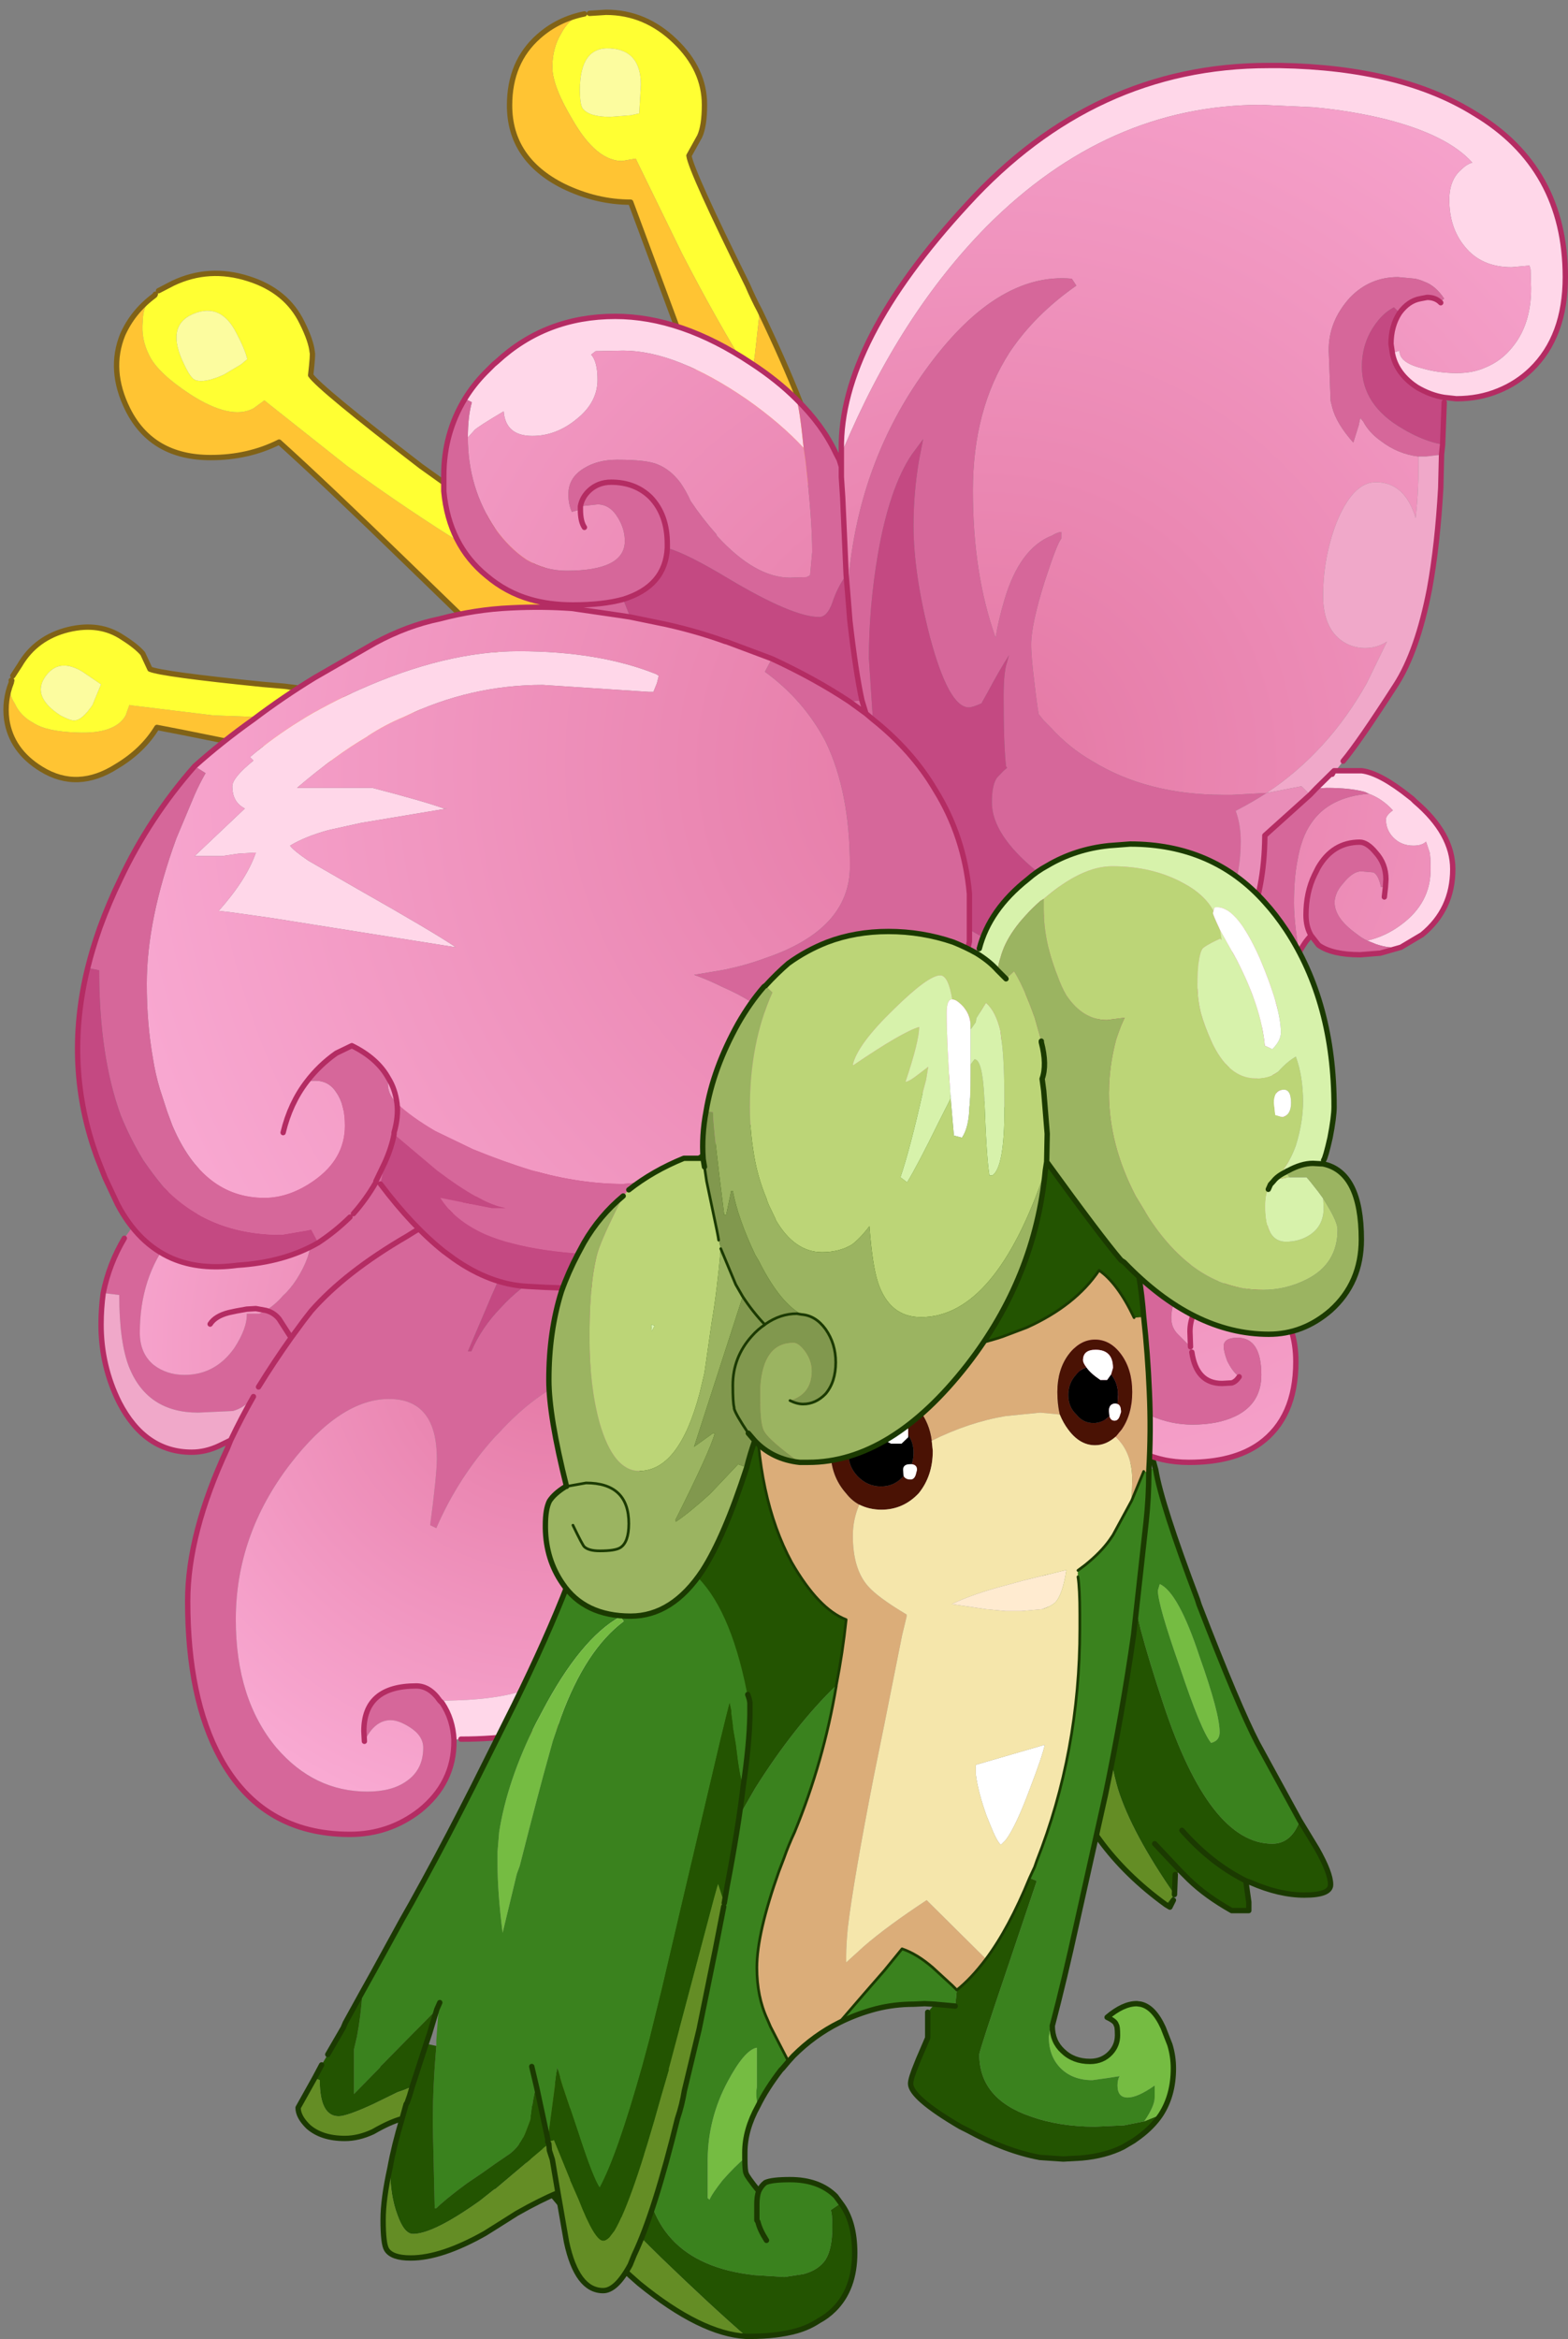 <?xml version="1.0" encoding="UTF-8" standalone="no"?>
<svg xmlns:xlink="http://www.w3.org/1999/xlink" height="437.3px" width="293.25px" xmlns="http://www.w3.org/2000/svg">
  <rect width="100%" height="100%" fill="#808080" stroke="none"/>
  <g transform="matrix(1.0, 0.0, 0.0, 1.0, 111.7, 251.35)">
    <use height="29.55" transform="matrix(1.0, 0.0, 0.0, 1.0, -111.05, -134.6)" width="79.55" xlink:href="#sprite0"/>
    <use height="73.4" transform="matrix(1.0, 0.0, 0.0, 1.0, -90.4, -200.75)" width="86.45" xlink:href="#sprite1"/>
    <use height="92.05" transform="matrix(1.0, 0.0, 0.0, 1.0, -16.9, -249.55)" width="59.45" xlink:href="#sprite2"/>
    <use height="85.75" transform="matrix(1.0, 0.0, 0.0, 1.0, 83.3, 20.6)" width="54.35" xlink:href="#sprite3"/>
    <use height="137.65" transform="matrix(1.0, 0.0, 0.0, 1.0, -93.3, -45.55)" width="130.5" xlink:href="#sprite4"/>
    <use height="262.15" transform="matrix(1.0, 0.0, 0.0, 1.0, -97.7, -239.6)" width="279.25" xlink:href="#sprite5"/>
    <use height="233.05" transform="matrix(1.0, 0.0, 0.0, 1.0, -14.9, -47.1)" width="123.15" xlink:href="#sprite6"/>
    <use height="139.6" transform="matrix(1.0, 0.0, 0.0, 1.0, -56.45, 37.8)" width="85.5" xlink:href="#sprite7"/>
    <use height="145.35" transform="matrix(1.0, 0.0, 0.0, 1.0, -10.2, -94.05)" width="153.6" xlink:href="#sprite8"/>
  </g>
  <defs>
    <g id="sprite0" transform="matrix(1.0, 0.0, 0.0, 1.0, 0.5, 0.5)">
      <use height="29.55" transform="matrix(1.0, 0.0, 0.0, 1.0, -0.5, -0.5)" width="79.55" xlink:href="#shape0"/>
    </g>
    <g id="shape0" transform="matrix(1.0, 0.0, 0.0, 1.0, 0.5, 0.5)">
      <path d="M78.55 16.8 L78.95 17.15 71.6 27.9 54.4 24.1 Q37.2 20.45 28.2 18.75 25.55 23.1 20.7 26.0 13.35 30.7 6.6 26.55 0.95 23.1 0.1 17.25 -0.35 13.7 0.95 10.4 0.3 12.3 1.6 14.25 2.65 16.6 5.1 17.9 7.45 19.5 13.25 19.7 20.4 20.0 22.35 16.5 L23.05 14.55 23.6 14.65 38.8 16.5 59.6 17.25 57.4 15.3 52.05 11.05 Q68.6 13.05 76.95 15.65 L78.55 16.8" fill="#ffc433" fill-rule="evenodd" stroke="none"/>
      <path d="M52.05 11.05 L57.4 15.3 59.6 17.25 38.8 16.5 23.6 14.65 23.05 14.55 22.35 16.5 Q20.4 20.0 13.25 19.7 7.45 19.5 5.1 17.9 2.65 16.6 1.6 14.25 0.3 12.3 0.95 10.4 L1.05 9.95 0.95 9.95 1.25 9.1 2.55 7.1 Q5.55 1.95 11.65 0.45 17.5 -0.95 21.8 1.95 24.35 3.55 25.55 4.95 L26.9 7.85 Q29.15 8.8 47.95 10.7 L52.05 11.05 M17.75 10.7 L14.3 8.35 Q9.8 5.6 7.25 9.35 4.8 13.05 10.15 16.5 11.95 17.45 12.7 17.45 14.2 17.45 16.15 14.55 L17.2 12.0 17.75 10.7" fill="#ffff33" fill-rule="evenodd" stroke="none"/>
      <path d="M17.75 10.7 L17.2 12.0 16.15 14.55 Q14.2 17.45 12.7 17.45 11.95 17.45 10.15 16.5 4.8 13.05 7.25 9.35 9.8 5.6 14.3 8.35 L17.75 10.7" fill="#fcfc9f" fill-rule="evenodd" stroke="none"/>
      <path d="M78.55 16.8 L76.95 15.65 Q68.6 13.05 52.05 11.05 L47.95 10.7 Q29.15 8.8 26.9 7.85 L25.55 4.95 Q24.35 3.55 21.8 1.95 17.5 -0.95 11.65 0.45 5.55 1.95 2.55 7.1 L1.25 9.1 M0.95 10.4 Q-0.35 13.7 0.1 17.25 0.95 23.1 6.6 26.55 13.35 30.7 20.7 26.0 25.55 23.1 28.2 18.75 37.2 20.45 54.4 24.1 L71.6 27.9 74.05 28.55 M0.95 10.4 L1.05 9.95 0.95 9.95" fill="none" stroke="#806217" stroke-linecap="round" stroke-linejoin="round" stroke-width="1.0"/>
    </g>
    <g id="sprite1" transform="matrix(1.0, 0.0, 0.0, 1.0, 0.5, 0.5)">
      <use height="73.4" transform="matrix(1.0, 0.0, 0.0, 1.0, -0.5, -0.5)" width="86.45" xlink:href="#shape1"/>
    </g>
    <g id="shape1" transform="matrix(1.0, 0.0, 0.0, 1.0, 0.5, 0.5)">
      <path d="M61.1 39.05 Q77.45 52.1 84.5 60.4 L85.45 62.55 85.75 63.3 Q78.3 66.75 70.8 70.15 L54.8 54.65 Q38.85 39.15 30.4 31.55 24.65 34.45 17.6 34.45 6.6 34.45 2.1 25.45 -1.55 18.1 1.15 11.45 3.05 7.2 6.9 4.3 4.9 5.9 4.9 9.0 4.55 12.3 6.15 15.4 7.75 18.65 13.75 22.6 21.35 27.5 25.6 25.25 L27.65 23.75 28.2 24.2 43.15 36.05 Q54.8 44.5 65.05 50.8 L63.85 47.35 61.1 39.05" fill="#ffc433" fill-rule="evenodd" stroke="none"/>
      <path d="M7.85 3.25 L10.55 1.85 Q17.3 -1.35 24.65 1.0 31.8 3.25 34.7 9.25 36.4 12.65 36.6 14.8 36.75 15.1 36.3 19.05 38.0 21.5 56.9 36.05 L61.1 39.05 63.85 47.35 65.05 50.8 Q54.8 44.5 43.15 36.05 L28.2 24.2 27.65 23.75 25.6 25.25 Q21.35 27.5 13.75 22.6 7.75 18.65 6.15 15.4 4.55 12.3 4.9 9.0 4.9 5.9 6.9 4.3 L7.15 4.1 7.25 3.9 7.85 3.25 M24.45 16.05 Q24.0 14.15 22.4 11.15 19.5 5.4 14.3 7.6 9.05 9.85 12.7 17.15 13.75 19.4 14.6 19.9 16.3 20.65 20.05 18.95 L23.25 17.05 24.45 16.05" fill="#ffff33" fill-rule="evenodd" stroke="none"/>
      <path d="M24.45 16.05 L23.25 17.05 20.05 18.95 Q16.3 20.65 14.6 19.9 13.75 19.4 12.7 17.15 9.05 9.85 14.3 7.6 19.5 5.4 22.4 11.15 24.0 14.15 24.45 16.05" fill="#fcfc9f" fill-rule="evenodd" stroke="none"/>
      <path d="M61.1 39.05 Q77.45 52.1 84.5 60.4 L85.45 62.55 M70.8 70.15 L72.85 72.4 M7.85 3.25 L10.55 1.85 Q17.3 -1.35 24.65 1.0 31.8 3.25 34.7 9.25 36.4 12.65 36.6 14.8 36.75 15.1 36.3 19.05 38.0 21.5 56.9 36.05 L61.1 39.05 M6.9 4.3 Q3.05 7.2 1.15 11.45 -1.55 18.1 2.1 25.45 6.6 34.45 17.6 34.45 24.65 34.45 30.4 31.55 38.85 39.15 54.8 54.65 L70.8 70.15 M6.9 4.3 L7.15 4.1 7.25 3.9" fill="none" stroke="#806217" stroke-linecap="round" stroke-linejoin="round" stroke-width="1.0"/>
    </g>
    <g id="sprite2" transform="matrix(1.0, 0.0, 0.0, 1.0, 0.5, 0.5)">
      <use height="92.05" transform="matrix(1.0, 0.0, 0.0, 1.0, -0.5, -0.5)" width="59.45" xlink:href="#shape2"/>
    </g>
    <g id="shape2" transform="matrix(1.0, 0.0, 0.0, 1.0, 0.5, 0.5)">
      <path d="M14.95 0.2 L18.05 0.0 Q25.4 0.0 31.0 5.45 36.45 10.7 36.45 17.3 36.45 21.25 35.55 23.2 L33.55 26.8 Q33.95 29.7 44.55 51.1 45.6 53.55 46.8 55.8 L45.85 64.35 45.2 68.05 Q38.8 57.8 32.25 45.1 L23.8 27.8 23.6 27.35 21.05 27.8 Q16.25 27.8 11.85 20.2 8.0 13.8 8.0 10.25 8.0 6.75 9.6 4.05 11.2 0.95 14.0 0.3 L14.95 0.2 M24.25 18.9 L24.55 13.55 Q24.55 7.05 18.8 6.75 13.15 6.4 13.15 14.55 13.15 17.1 13.65 17.95 14.85 19.55 18.8 19.55 L22.65 19.25 24.25 18.9" fill="#ffff33" fill-rule="evenodd" stroke="none"/>
      <path d="M24.25 18.9 L22.65 19.25 18.8 19.55 Q14.85 19.55 13.65 17.95 13.15 17.1 13.15 14.55 13.15 6.4 18.8 6.75 24.55 7.05 24.55 13.55 L24.25 18.9" fill="#fcfc9f" fill-rule="evenodd" stroke="none"/>
      <path d="M46.8 55.8 Q55.85 74.7 58.45 85.25 L58.45 87.5 58.45 88.5 41.75 87.95 34.3 66.9 22.65 35.5 Q16.25 35.5 10.05 32.5 0.0 27.45 0.0 17.4 0.0 9.3 5.45 4.5 9.05 1.3 14.0 0.3 11.2 0.95 9.6 4.05 8.0 6.75 8.0 10.25 8.0 13.8 11.85 20.2 16.25 27.8 21.05 27.8 L23.6 27.35 23.8 27.8 32.25 45.1 Q38.8 57.8 45.2 68.05 L45.85 64.35 46.8 55.8" fill="#ffc433" fill-rule="evenodd" stroke="none"/>
      <path d="M14.95 0.2 L18.05 0.0 Q25.4 0.0 31.0 5.45 36.45 10.7 36.45 17.3 36.45 21.25 35.55 23.2 L33.55 26.8 Q33.95 29.7 44.55 51.1 45.6 53.55 46.8 55.8 55.85 74.7 58.45 85.25 L58.45 87.5 M41.75 87.95 L42.75 91.05 M14.0 0.3 Q9.05 1.3 5.45 4.5 0.0 9.3 0.0 17.4 0.0 27.45 10.05 32.5 16.25 35.5 22.65 35.5 L34.3 66.9 41.75 87.95" fill="none" stroke="#806217" stroke-linecap="round" stroke-linejoin="round" stroke-width="1.0"/>
    </g>
    <g id="sprite3" transform="matrix(1.0, 0.0, 0.0, 1.0, 0.5, 0.5)">
      <use height="85.75" transform="matrix(1.0, 0.0, 0.0, 1.0, -0.5, -0.5)" width="54.35" xlink:href="#shape3"/>
    </g>
    <g id="shape3" transform="matrix(1.0, 0.0, 0.0, 1.0, 0.5, 0.5)">
      <path d="M12.95 0.4 L13.15 0.4 19.15 1.9 18.4 4.15 Q15.6 11.95 15.6 17.75 15.6 23.05 17.85 32.25 19.45 38.25 22.05 46.05 30.7 72.25 42.45 72.25 45.85 72.25 47.45 68.3 L47.55 67.85 50.8 73.2 Q53.35 77.7 53.35 79.9 53.35 81.85 48.45 81.85 43.75 81.85 38.4 79.5 L37.55 79.2 37.55 79.6 38.05 83.15 38.05 84.75 34.85 84.75 Q30.05 82.05 26.85 78.95 L25.25 77.35 24.3 78.0 24.15 81.75 Q16.15 70.2 13.6 62.1 10.9 53.0 10.6 35.6 L10.6 30.45 Q10.6 17.1 10.9 13.65 11.35 7.45 12.95 0.4 M20.45 72.25 L25.25 77.35 20.45 72.25 M22.55 83.65 L24.15 81.75 23.95 82.8 23.3 84.1 22.55 83.65 M25.55 69.75 Q31.0 75.95 37.55 79.2 31.0 75.95 25.55 69.75" fill="#235401" fill-rule="evenodd" stroke="none"/>
      <path d="M47.55 67.85 L47.45 68.3 Q45.85 72.25 42.45 72.25 30.7 72.25 22.05 46.05 19.45 38.25 17.85 32.25 15.6 23.05 15.6 17.75 15.6 11.95 18.4 4.15 L19.15 1.9 20.65 2.35 Q21.7 8.75 28.45 26.6 L28.75 27.55 Q36.15 46.7 39.65 53.4 L47.55 67.85 M25.15 39.2 Q29.1 51.05 31.0 53.4 32.6 53.0 32.6 51.4 32.6 47.85 28.85 37.3 24.9 25.3 21.4 23.7 L21.05 24.9 Q21.05 27.55 25.15 39.2" fill="#3a821e" fill-rule="evenodd" stroke="none"/>
      <path d="M12.95 0.4 Q11.35 7.45 10.9 13.65 10.6 17.1 10.6 30.45 L10.6 35.6 Q10.9 53.0 13.6 62.1 16.15 70.2 24.15 81.75 L22.55 83.65 Q7.5 72.75 3.0 56.85 1.5 50.85 0.65 40.4 0.0 31.4 0.0 19.35 0.0 16.25 0.65 12.4 L1.3 7.8 Q1.3 7.05 1.85 7.05 6.85 0.4 12.95 0.4" fill="#648d25" fill-rule="evenodd" stroke="none"/>
      <path d="M25.15 39.2 Q21.05 27.55 21.05 24.9 L21.4 23.7 Q24.9 25.3 28.85 37.3 32.6 47.85 32.6 51.4 32.6 53.0 31.0 53.4 29.1 51.05 25.15 39.2" fill="#75bc42" fill-rule="evenodd" stroke="none"/>
      <path d="M24.15 81.75 L24.3 78.0 M25.25 77.35 L20.45 72.25 M20.65 2.35 L20.0 0.0 M1.85 7.05 Q1.3 7.05 1.3 7.8 L0.65 12.4 Q0.0 16.25 0.0 19.35 0.0 31.4 0.65 40.4 1.5 50.85 3.0 56.85 7.5 72.75 22.55 83.65 L23.3 84.1 23.95 82.8 M47.55 67.85 L39.65 53.4 Q36.15 46.7 28.75 27.55 L28.45 26.6 Q21.7 8.75 20.65 2.35 M25.25 77.35 L26.85 78.95 Q30.05 82.05 34.85 84.75 L38.05 84.75 38.05 83.15 37.55 79.6 37.55 79.2 Q31.0 75.95 25.55 69.75 M37.55 79.2 L38.4 79.5 Q43.75 81.85 48.45 81.85 53.35 81.85 53.35 79.9 53.35 77.7 50.8 73.2 L47.55 67.85" fill="none" stroke="#1b3a01" stroke-linecap="round" stroke-linejoin="round" stroke-width="1.0"/>
    </g>
    <g id="sprite4" transform="matrix(1.0, 0.0, 0.0, 1.0, 0.5, 0.5)">
      <use height="137.65" transform="matrix(1.0, 0.0, 0.0, 1.0, -0.5, -0.5)" width="130.5" xlink:href="#shape4"/>
    </g>
    <g id="shape4" transform="matrix(1.0, 0.0, 0.0, 1.0, 0.5, 0.5)">
      <path d="M66.65 19.55 L68.9 19.55 Q76.3 19.55 76.3 25.85 76.3 28.75 73.05 35.9 L68.6 46.35 69.25 46.35 Q71.15 41.9 74.8 38.15 78.1 34.5 83.1 31.5 92.2 25.85 99.55 25.85 106.85 25.85 109.3 29.3 111.95 32.9 111.35 44.45 112.2 42.3 113.45 42.0 L118.05 41.9 Q120.75 41.9 123.85 43.15 L124.15 43.15 Q126.5 44.15 127.8 45.75 L129.5 43.15 129.15 45.2 Q129.5 46.15 129.5 49.7 L129.5 50.95 Q129.05 58.45 124.6 70.65 123.95 64.95 121.05 60.6 119.15 57.7 116.45 55.25 109.1 48.85 99.55 48.85 86.0 48.85 74.35 61.65 L73.7 62.3 Q66.75 70.0 62.7 79.4 L61.55 78.85 Q62.8 69.35 62.8 66.45 62.8 55.25 53.85 55.25 44.75 55.25 35.35 67.45 25.2 80.7 25.2 96.5 25.2 111.35 32.8 120.45 39.85 128.65 49.8 128.65 54.35 128.65 57.05 126.75 60.25 124.6 60.25 120.45 60.25 118.2 57.7 116.6 55.65 115.3 54.15 115.3 51.15 115.3 49.25 119.25 L49.15 117.35 Q49.15 108.9 58.95 108.9 61.45 108.9 63.35 111.65 L63.8 112.1 Q65.8 115.1 66.0 118.95 L66.0 119.25 Q66.0 127.05 59.6 132.2 53.85 136.65 46.55 136.65 30.1 136.65 22.3 122.35 16.2 111.15 16.2 93.05 16.2 80.45 23.6 64.55 L24.25 62.95 Q26.25 58.75 28.5 54.8 27.0 56.85 24.65 57.5 L18.15 57.8 Q8.75 57.8 5.3 49.45 3.4 44.75 3.4 35.8 L0.4 35.45 Q1.5 30.0 4.35 25.2 L6.5 22.2 Q7.9 20.3 9.5 18.7 14.6 13.45 22.3 9.3 39.0 0.0 53.2 0.0 62.8 0.0 71.8 4.05 79.9 7.6 82.8 12.3 L81.85 13.15 Q74.45 15.7 66.65 19.55 L63.05 21.5 66.65 19.55 M61.85 22.1 Q59.6 23.3 57.25 24.8 45.7 31.5 39.3 38.8 L37.9 40.6 35.55 43.8 33.3 40.3 Q32.35 39.1 30.85 38.7 32.35 39.1 33.3 40.3 L35.55 43.8 37.9 40.6 39.3 38.8 Q45.7 31.5 57.25 24.8 59.6 23.3 61.85 22.1 M30.85 38.7 Q32.7 37.5 34.05 35.9 35.35 34.75 36.55 32.9 39.2 28.75 39.2 25.55 39.2 21.8 35.35 19.55 32.15 17.65 28.3 17.65 19.1 17.65 13.0 25.2 7.25 32.5 7.25 42.85 7.25 46.7 9.8 48.85 12.25 50.75 15.6 50.75 21.35 50.75 24.9 45.75 27.35 42.0 27.25 39.3 L29.6 39.3 30.85 38.7 M29.45 53.0 Q32.35 48.3 35.55 43.8 32.35 48.3 29.45 53.0" fill="#d6679a" fill-rule="evenodd" stroke="none"/>
      <path d="M129.5 43.15 L127.8 45.75 Q126.5 44.15 124.15 43.15 L123.85 43.15 Q120.75 41.9 118.05 41.9 L113.45 42.0 Q112.2 42.3 111.35 44.45 111.95 32.9 109.3 29.3 106.85 25.85 99.55 25.85 92.2 25.85 83.1 31.5 78.1 34.5 74.8 38.15 71.15 41.9 69.25 46.35 L68.6 46.35 73.05 35.9 Q76.3 28.75 76.3 25.85 76.3 19.55 68.9 19.55 L66.65 19.55 Q74.45 15.7 81.85 13.15 L81.85 13.45 83.2 12.95 86.45 11.85 95.4 11.55 Q106.1 11.55 116.8 19.55 122.0 23.5 125.1 28.1 129.5 34.85 129.5 43.15" fill="#c44982" fill-rule="evenodd" stroke="none"/>
      <path d="M83.2 12.95 L81.85 13.45 81.85 13.15 82.8 12.3 83.2 12.95 M121.05 60.6 Q120.0 65.6 118.4 70.4 113.8 84.85 106.5 91.45 L105.55 92.45 Q104.3 89.85 103.3 89.45 L99.55 89.1 Q93.8 89.1 88.05 96.6 83.2 102.8 82.6 108.25 L81.95 108.55 Q76.05 111.65 63.35 111.65 61.45 108.9 58.95 108.9 49.15 108.9 49.15 117.35 L49.25 119.25 Q51.15 115.3 54.15 115.3 55.65 115.3 57.7 116.6 60.25 118.2 60.25 120.45 60.25 124.6 57.05 126.75 54.35 128.65 49.8 128.65 39.85 128.65 32.8 120.45 25.2 111.35 25.2 96.5 25.2 80.7 35.35 67.45 44.75 55.25 53.85 55.25 62.8 55.25 62.8 66.45 62.8 69.35 61.55 78.85 L62.7 79.4 Q66.75 70.0 73.7 62.3 L74.35 61.65 Q86.0 48.85 99.55 48.85 109.1 48.85 116.45 55.25 119.15 57.7 121.05 60.6 M30.85 38.7 L29.6 39.3 27.25 39.3 Q27.35 42.0 24.9 45.75 21.35 50.75 15.6 50.75 12.25 50.75 9.8 48.85 7.25 46.7 7.25 42.85 7.25 32.5 13.0 25.2 19.1 17.65 28.3 17.65 32.15 17.65 35.35 19.55 39.2 21.8 39.2 25.55 39.2 28.75 36.55 32.9 35.35 34.75 34.05 35.9 32.7 37.5 30.85 38.7 L28.95 38.35 27.25 38.45 25.3 38.8 23.9 39.1 Q21.35 39.75 20.4 41.25 21.35 39.75 23.9 39.1 L25.3 38.8 27.25 38.45 28.95 38.35 30.85 38.7" fill="url(#gradient0)" fill-rule="evenodd" stroke="none"/>
      <path d="M63.35 111.65 Q76.05 111.65 81.95 108.55 L82.6 108.25 Q83.2 102.8 88.05 96.6 93.8 89.1 99.55 89.1 L103.3 89.45 Q104.3 89.85 105.55 92.45 L106.5 91.45 Q113.8 84.85 118.4 70.4 120.0 65.6 121.05 60.6 123.95 64.95 124.6 70.65 L120.3 80.8 Q115.5 91.35 111.55 97.9 108.1 103.45 105.25 106.0 91.05 118.85 67.3 118.85 L66.0 118.95 Q65.8 115.1 63.8 112.1 L63.35 111.65" fill="#ffd7e9" fill-rule="evenodd" stroke="none"/>
      <path d="M0.4 35.45 L3.4 35.8 Q3.4 44.75 5.3 49.45 8.75 57.8 18.15 57.8 L24.65 57.5 Q27.0 56.85 28.5 54.8 26.25 58.75 24.25 62.95 L22.1 64.0 Q19.55 65.2 16.95 65.2 8.2 65.2 3.4 55.9 0.0 49.05 0.0 41.35 0.0 38.35 0.4 35.45" fill="#f0a8c9" fill-rule="evenodd" stroke="none"/>
      <path d="M66.65 19.55 L63.05 21.5 M124.6 70.65 Q129.05 58.45 129.5 50.95 L129.5 49.7 Q129.5 46.15 129.15 45.2 L129.5 43.15 Q129.5 34.85 125.1 28.1 122.0 23.5 116.8 19.55 106.1 11.55 95.4 11.55 L86.45 11.85 83.2 12.95 81.85 13.45 81.85 13.15 Q74.45 15.7 66.65 19.55 M82.8 12.3 L83.2 12.95 M63.35 111.65 L63.8 112.1 Q65.8 115.1 66.0 118.95 L66.0 119.25 Q66.0 127.05 59.6 132.2 53.85 136.65 46.55 136.65 30.1 136.65 22.3 122.35 16.2 111.15 16.2 93.05 16.2 80.45 23.6 64.55 L24.25 62.95 Q26.25 58.75 28.5 54.8 M67.3 118.85 Q91.05 118.85 105.25 106.0 108.1 103.45 111.55 97.9 115.5 91.35 120.3 80.8 L124.6 70.65 M49.25 119.25 L49.15 117.35 Q49.15 108.9 58.95 108.9 61.45 108.9 63.35 111.65 M30.85 38.7 Q32.35 39.1 33.3 40.3 L35.55 43.8 37.9 40.6 39.3 38.8 Q45.7 31.5 57.25 24.8 59.6 23.3 61.85 22.1 M9.5 18.7 Q14.6 13.45 22.3 9.3 39.0 0.0 53.2 0.0 62.8 0.0 71.8 4.05 79.9 7.6 82.8 12.3 M30.85 38.7 L28.95 38.35 27.25 38.45 25.3 38.8 23.9 39.1 Q21.35 39.75 20.4 41.25 M0.4 35.45 Q1.5 30.0 4.35 25.2 M0.4 35.45 Q0.0 38.35 0.0 41.35 0.0 49.05 3.4 55.9 8.2 65.2 16.95 65.2 19.55 65.2 22.1 64.0 L24.25 62.95 M35.55 43.8 Q32.35 48.3 29.45 53.0" fill="none" stroke="#b42c63" stroke-linecap="round" stroke-linejoin="round" stroke-width="1.0"/>
    </g>
    <radialGradient cx="0" cy="0" gradientTransform="matrix(-0.143, -0.009, -0.009, 0.143, 83.85, 46.35)" gradientUnits="userSpaceOnUse" id="gradient0" r="819.2" spreadMethod="pad">
      <stop offset="0.0" stop-color="#e478a4"/>
      <stop offset="1.0" stop-color="#ffb8e0"/>
    </radialGradient>
    <g id="sprite5" transform="matrix(1.0, 0.0, 0.0, 1.0, 0.5, 0.5)">
      <use height="262.15" transform="matrix(1.0, 0.0, 0.0, 1.0, -0.5, -0.5)" width="279.25" xlink:href="#shape5"/>
    </g>
    <g id="shape5" transform="matrix(1.0, 0.0, 0.0, 1.0, 0.5, 0.5)">
      <path d="M245.9 53.75 L247.25 53.3 Q247.15 55.55 251.45 56.6 254.45 57.5 257.95 57.5 260.95 57.5 263.2 56.5 266.3 55.25 268.35 52.65 271.85 48.4 271.85 41.65 L271.75 38.15 271.55 37.4 268.2 37.7 Q262.55 37.7 259.45 33.85 256.55 30.35 256.55 25.1 256.55 21.35 258.8 19.45 259.8 18.45 260.85 18.15 256.25 13.0 244.7 10.05 238.2 8.45 231.15 7.8 L221.4 7.35 Q192.65 7.35 170.0 30.1 153.75 46.6 143.1 72.0 L142.85 71.8 Q142.55 51.8 166.4 25.95 190.1 0.0 222.7 0.0 L224.95 0.0 Q247.5 0.4 261.25 8.95 278.25 19.1 278.25 39.55 278.25 50.65 271.85 56.85 269.2 59.4 265.75 60.8 262.15 62.3 257.85 62.3 L255.6 62.05 Q253.05 61.65 250.5 60.15 L249.85 59.7 Q246.55 57.25 245.9 53.75 M231.65 135.15 L235.0 131.85 234.65 132.5 Q234.25 133.25 235.3 131.85 L240.2 131.85 Q243.65 132.3 249.2 136.75 L249.65 137.1 250.15 137.6 Q257.2 143.6 257.2 150.25 257.2 157.8 251.45 162.5 L247.5 164.85 Q245.25 165.1 242.8 164.25 L241.2 163.6 Q244.6 162.85 247.6 160.6 253.05 156.55 253.05 150.35 253.05 147.65 252.85 147.05 L252.2 145.1 Q251.45 145.85 249.85 145.85 247.5 145.85 246.0 144.25 244.7 142.85 244.7 140.95 244.7 140.2 246.0 139.25 244.05 137.1 241.5 136.15 L240.75 135.8 Q238.0 135.05 233.6 135.05 L231.65 135.15 M218.1 184.55 L221.1 181.1 Q222.8 183.05 224.4 190.65 226.2 198.2 226.2 201.75 226.2 215.0 216.6 227.9 L216.3 227.9 Q214.05 227.9 211.8 229.75 L218.2 218.6 Q216.5 218.0 216.2 217.55 215.95 217.25 215.95 215.2 215.95 212.1 216.95 210.5 218.1 208.25 221.4 206.65 L221.65 206.65 221.75 202.25 221.65 193.75 Q221.1 188.8 218.1 184.55 M135.8 71.5 Q131.55 66.9 125.15 62.4 111.9 53.3 102.05 53.3 L96.9 53.4 96.05 54.05 Q97.25 55.35 97.25 58.75 97.25 62.95 93.4 66.05 89.55 69.25 85.05 69.25 80.05 69.25 79.7 64.65 74.9 67.5 74.25 68.15 L73.0 69.55 Q73.0 65.6 73.75 62.95 L72.45 62.3 Q74.05 59.7 76.2 57.5 L77.8 55.9 78.45 55.35 Q87.6 46.9 100.55 46.9 112.85 46.9 126.0 55.65 130.9 58.85 134.45 62.4 135.05 64.1 135.8 71.5 M46.9 142.95 Q42.55 144.15 39.75 145.85 40.3 146.7 43.15 148.65 L52.35 153.95 Q66.55 162.0 70.75 164.85 L36.45 159.4 29.05 158.35 26.4 158.05 Q31.65 152.15 33.35 147.15 L30.05 147.35 27.05 147.8 21.9 147.8 31.3 138.9 Q28.95 137.75 28.95 134.75 28.95 133.15 32.9 129.95 L32.25 129.3 Q40.95 121.9 52.7 116.7 68.8 109.5 82.5 109.5 97.55 109.5 108.25 113.8 L108.7 114.1 108.35 115.5 107.7 117.1 106.85 117.1 87.0 115.8 Q73.4 115.8 61.0 121.8 57.6 123.2 54.3 125.35 L54.2 125.45 Q48.2 128.95 41.05 135.05 L55.15 135.05 Q64.95 137.6 68.5 138.9 L69.15 138.9 53.0 141.6 46.9 142.95" fill="#ffd7e9" fill-rule="evenodd" stroke="none"/>
      <path d="M142.85 71.8 L143.1 72.0 Q153.75 46.6 170.0 30.1 192.65 7.35 221.4 7.35 L231.15 7.8 Q238.2 8.45 244.7 10.05 256.25 13.0 260.85 18.15 259.8 18.45 258.8 19.45 256.55 21.35 256.55 25.1 256.55 30.35 259.45 33.85 262.55 37.7 268.2 37.7 L271.55 37.4 271.75 38.15 271.85 41.65 Q271.85 48.4 268.35 52.65 266.3 55.25 263.2 56.5 260.95 57.5 257.95 57.5 254.45 57.5 251.45 56.6 247.15 55.55 247.25 53.3 L245.9 53.75 245.65 52.05 Q245.65 48.7 247.25 46.25 248.9 44.0 251.1 43.6 L252.4 43.35 Q254.0 43.35 254.95 44.35 L255.4 43.7 255.6 43.6 Q254.0 41.15 251.85 40.4 251.1 40.05 250.15 39.85 L246.95 39.55 Q241.7 39.55 238.0 43.35 233.9 47.85 234.0 53.4 L234.35 62.7 234.65 63.9 Q235.4 66.9 238.6 70.5 L239.6 67.3 239.9 65.9 240.45 66.55 Q241.5 68.6 243.75 70.2 246.95 72.65 250.8 73.1 L250.8 74.7 Q250.8 79.8 250.25 84.6 248.25 77.9 242.8 77.9 238.5 77.9 235.4 85.6 232.95 92.1 232.95 99.15 232.95 104.05 235.4 106.65 237.65 108.9 240.85 108.9 243.0 108.9 244.9 107.7 L241.1 115.5 Q233.9 128.35 222.4 136.0 L215.95 136.35 214.35 136.35 Q200.05 136.35 189.8 130.05 185.5 127.6 182.0 123.75 L180.7 122.45 179.75 121.25 Q179.4 119.25 179.0 115.7 178.35 110.6 178.35 108.25 178.35 104.5 180.9 96.4 183.25 89.2 184.0 88.45 L184.0 87.2 Q183.15 87.3 182.3 87.85 176.2 90.2 173.35 99.9 172.25 103.55 171.7 106.95 167.45 95.1 167.45 79.5 167.45 64.3 174.3 53.65 179.0 46.6 186.8 41.15 L185.95 39.85 Q171.7 38.55 158.35 57.25 146.85 73.3 144.45 93.5 L144.35 94.45 144.05 98.85 143.75 95.3 143.1 80.75 142.85 76.95 142.85 75.0 142.85 72.65 142.85 71.8 M235.0 131.85 L235.3 131.85 Q234.25 133.25 234.65 132.5 L235.0 131.85 M214.9 187.1 L218.1 184.55 Q221.1 188.8 221.65 193.75 L221.75 202.25 221.65 206.65 221.4 206.65 Q218.1 208.25 216.95 210.5 215.95 212.1 215.95 215.2 215.95 217.25 216.2 217.55 216.5 218.0 218.2 218.6 L211.8 229.75 Q214.05 227.9 216.3 227.9 L216.6 227.9 Q221.3 228.15 224.3 231.75 227.85 235.7 227.85 242.35 227.85 252.8 221.1 257.65 216.2 261.15 207.85 261.15 197.5 261.15 191.3 252.7 L190.1 250.9 Q186.6 244.8 185.3 236.9 188.4 242.75 192.55 246.95 L193.2 247.35 Q200.45 254.1 208.5 254.1 213.3 254.1 216.6 252.5 221.4 250.15 221.4 244.8 221.4 237.85 216.95 237.85 214.35 237.85 214.35 239.45 214.35 240.4 215.0 242.15 215.95 244.15 217.25 245.15 216.6 246.1 215.85 246.3 L214.05 246.4 Q209.25 246.4 208.4 240.55 L208.15 239.55 205.9 237.3 Q204.55 236.05 204.55 234.1 204.55 229.5 211.35 218.85 L213.95 214.55 Q218.2 206.55 218.2 201.1 218.2 195.85 217.45 192.75 216.8 190.1 214.9 187.1 M228.45 165.85 Q227.5 159.95 227.5 156.55 227.5 151.95 228.15 148.65 228.9 144.25 230.7 141.7 234.0 136.75 241.5 136.15 244.05 137.1 246.0 139.25 244.7 140.2 244.7 140.95 244.7 142.85 246.0 144.25 247.5 145.85 249.85 145.85 251.45 145.85 252.2 145.1 L252.85 147.05 Q253.05 147.65 253.05 150.35 253.05 156.55 247.6 160.6 244.6 162.85 241.2 163.6 240.2 163.15 239.15 162.3 235.1 159.4 235.1 156.45 235.1 155.8 235.4 154.95 235.75 153.95 236.7 152.9 238.5 150.65 240.1 150.65 L242.35 150.85 Q243.3 151.3 243.75 153.55 L244.6 153.65 244.7 152.15 Q244.7 149.25 242.8 147.15 241.2 145.2 239.8 145.2 234.75 145.2 232.0 150.0 L231.35 151.3 Q229.75 154.6 229.75 158.8 229.75 161.05 230.7 162.65 229.55 163.8 228.45 165.85 M244.4 155.45 L244.6 153.65 244.4 155.45 M129.85 110.9 L128.55 113.35 Q135.8 118.6 139.9 126.4 144.45 135.8 144.45 149.7 144.45 161.55 128.55 166.9 125.05 168.2 120.95 169.05 L115.3 170.0 Q118.2 171.05 120.55 172.25 126.65 174.9 129.6 178.0 134.2 182.6 134.2 191.25 134.2 201.1 120.85 205.9 L113.05 208.15 102.05 209.1 Q93.95 209.1 84.95 206.55 79.7 204.95 73.95 202.6 L66.9 199.2 Q62.3 196.5 59.75 194.05 57.6 192.0 58.15 189.35 56.1 185.6 51.3 183.25 L48.4 184.65 Q45.2 186.9 42.85 190.0 46.6 189.15 48.4 192.0 50.0 194.25 50.0 198.2 50.0 204.4 44.25 208.45 39.65 211.7 34.95 211.7 23.5 211.7 17.75 198.2 L16.8 195.65 15.4 191.35 Q14.55 188.5 14.1 185.6 12.95 179.1 12.95 171.7 12.95 159.65 18.5 144.45 L21.9 136.35 Q22.85 134.2 23.95 132.3 L21.9 131.0 Q27.05 126.4 32.9 122.25 38.45 118.05 44.35 114.45 L55.55 108.0 Q61.65 104.7 67.75 103.45 74.35 101.7 81.0 101.4 86.9 101.1 92.45 101.5 L101.4 102.8 103.35 103.1 110.15 104.5 Q115.95 105.8 121.2 107.7 L121.3 107.7 129.85 110.9 M73.0 69.55 L74.25 68.15 Q74.9 67.5 79.7 64.65 80.05 69.25 85.05 69.25 89.55 69.25 93.4 66.05 97.25 62.95 97.25 58.75 97.25 55.35 96.05 54.05 L96.9 53.4 102.05 53.3 Q111.9 53.3 125.15 62.4 131.55 66.9 135.8 71.5 L136.15 73.95 Q137.4 84.95 137.4 90.95 L137.0 95.3 136.35 95.65 133.25 95.75 Q126.75 95.75 119.6 87.95 L119.45 87.6 Q116.9 84.75 114.65 81.4 113.8 79.5 112.75 78.0 110.9 75.55 108.55 74.6 106.55 73.7 100.9 73.7 97.25 73.7 94.7 75.3 91.8 77.05 91.8 80.15 91.8 82.05 92.45 83.45 L94.05 83.0 94.05 82.4 97.25 82.05 Q99.6 82.05 101.1 84.6 102.35 86.65 102.35 88.9 102.35 94.45 91.45 94.45 87.5 94.45 84.0 92.4 80.8 90.3 78.1 86.55 73.0 78.95 73.0 69.55 M94.8 86.35 Q94.05 85.25 94.05 83.0 94.05 85.25 94.8 86.35 M38.45 199.5 Q39.75 194.05 42.85 190.0 39.75 194.05 38.45 199.5 M46.9 142.95 L53.0 141.6 69.15 138.9 68.5 138.9 Q64.95 137.6 55.15 135.05 L41.05 135.05 Q48.2 128.95 54.2 125.45 L54.3 125.35 Q57.6 123.2 61.0 121.8 73.4 115.8 87.0 115.8 L106.85 117.1 107.7 117.1 108.35 115.5 108.7 114.1 108.25 113.8 Q97.55 109.5 82.5 109.5 68.8 109.5 52.7 116.7 40.95 121.9 32.25 129.3 L32.9 129.95 Q28.95 133.15 28.95 134.75 28.95 137.75 31.3 138.9 L21.9 147.8 27.05 147.8 30.05 147.35 33.35 147.15 Q31.65 152.15 26.4 158.05 L29.05 158.35 36.45 159.4 70.75 164.85 Q66.55 162.0 52.35 153.95 L43.15 148.65 Q40.3 146.7 39.75 145.85 42.55 144.15 46.9 142.95 M59.75 194.05 Q59.4 191.35 58.15 189.35 59.4 191.35 59.75 194.05 M208.15 239.55 L208.05 236.7 Q208.05 233.15 210.85 230.5 L211.8 229.75 210.85 230.5 Q208.05 233.15 208.05 236.7 L208.15 239.55" fill="url(#gradient1)" fill-rule="evenodd" stroke="none"/>
      <path d="M142.85 75.0 L142.85 76.95 143.1 80.75 143.75 95.3 Q142.1 97.55 141.15 100.45 140.2 103.1 138.7 103.1 133.8 103.1 121.95 96.05 114.0 91.25 110.3 90.2 L110.3 89.45 Q110.3 84.0 107.2 80.75 104.3 77.9 99.8 77.9 97.35 77.9 95.65 79.5 94.35 80.75 94.05 82.4 94.35 80.75 95.65 79.5 97.35 77.9 99.8 77.9 104.3 77.9 107.2 80.75 110.3 84.0 110.3 89.45 L110.3 90.2 Q109.95 97.35 102.05 99.8 98.2 100.85 92.65 100.85 98.2 100.85 102.05 99.8 L103.35 103.1 101.4 102.8 92.45 101.5 92.65 100.85 Q88.25 100.85 84.65 99.8 80.15 98.5 76.5 95.4 69.45 89.65 68.5 79.6 L68.5 76.7 Q68.5 68.8 72.45 62.3 L73.75 62.95 Q73.0 65.6 73.0 69.55 73.0 78.95 78.1 86.55 80.8 90.3 84.0 92.4 87.5 94.45 91.45 94.45 102.35 94.45 102.35 88.9 102.35 86.65 101.1 84.6 99.6 82.05 97.25 82.05 L94.05 82.4 94.05 83.0 92.45 83.45 Q91.8 82.05 91.8 80.15 91.8 77.05 94.7 75.3 97.25 73.7 100.9 73.7 106.55 73.7 108.55 74.6 110.9 75.55 112.75 78.0 113.8 79.5 114.65 81.4 116.9 84.75 119.45 87.6 L119.6 87.95 Q126.75 95.75 133.25 95.75 L136.35 95.65 137.0 95.3 137.4 90.95 Q137.4 84.95 136.15 73.95 L135.8 71.5 Q135.05 64.1 134.45 62.4 139.35 67.2 141.8 72.45 L142.45 73.7 142.85 75.0 M144.05 98.85 L144.35 94.45 144.45 93.5 Q146.85 73.3 158.35 57.25 171.7 38.55 185.95 39.85 L186.8 41.15 Q179.0 46.6 174.3 53.65 167.45 64.3 167.45 79.5 167.45 95.1 171.7 106.95 172.25 103.55 173.35 99.9 176.2 90.2 182.3 87.85 183.15 87.3 184.0 87.2 L184.0 88.45 Q183.25 89.2 180.9 96.4 178.35 104.5 178.35 108.25 178.35 110.6 179.0 115.7 179.4 119.25 179.75 121.25 L180.7 122.45 182.0 123.75 Q185.5 127.6 189.8 130.05 200.05 136.35 214.35 136.35 L215.95 136.35 222.4 136.0 Q219.7 137.75 216.6 139.35 217.55 141.9 217.55 145.1 217.55 155.8 210.2 166.9 205.3 174.3 199.85 177.8 196.2 178.75 192.25 178.75 184.55 178.75 175.9 173.3 170.55 170.0 168.0 166.9 L166.5 165.1 166.4 168.2 166.5 169.15 165.55 169.35 166.05 171.95 166.5 178.0 Q166.5 188.5 153.9 201.65 145.75 209.75 138.05 214.55 134.75 216.6 131.45 218.2 L129.5 219.15 Q126.95 220.45 124.15 221.2 L115.3 224.3 113.15 224.95 114.75 222.35 103.0 222.45 Q85.4 222.45 76.2 218.5 70.4 215.85 67.85 211.7 L77.45 213.6 80.05 213.6 Q75.65 212.95 67.2 206.55 L59.2 199.8 59.2 199.5 Q60.05 196.5 59.75 194.05 60.05 196.5 59.2 199.5 L59.2 199.8 Q58.75 202.25 57.5 205.05 L55.8 208.6 55.8 208.8 Q53.95 212.0 51.6 214.65 L50.95 215.3 Q48.2 218.0 45.0 220.1 L43.7 217.65 38.15 218.6 Q24.6 218.6 16.15 209.75 14.1 207.3 12.3 204.65 9.95 200.8 8.1 196.3 4.05 185.2 4.05 169.15 L1.9 168.7 Q2.8 165.1 4.05 161.55 L4.15 161.25 Q5.9 156.45 8.0 152.15 13.45 140.6 21.9 131.0 L23.95 132.3 Q22.85 134.2 21.9 136.35 L18.5 144.45 Q12.95 159.65 12.95 171.7 12.95 179.1 14.1 185.6 14.55 188.5 15.4 191.35 L16.8 195.65 17.75 198.2 Q23.5 211.7 34.95 211.7 39.65 211.7 44.25 208.45 50.0 204.4 50.0 198.2 50.0 194.25 48.4 192.0 46.6 189.15 42.85 190.0 45.2 186.9 48.4 184.65 L51.3 183.25 Q56.1 185.6 58.15 189.35 57.6 192.0 59.75 194.05 62.3 196.5 66.9 199.2 L73.95 202.6 Q79.7 204.95 84.95 206.55 93.95 209.1 102.05 209.1 L113.05 208.15 120.85 205.9 Q134.2 201.1 134.2 191.25 134.2 182.6 129.6 178.0 126.65 174.9 120.55 172.25 118.2 171.05 115.3 170.0 L120.95 169.05 Q125.05 168.2 128.55 166.9 144.45 161.55 144.45 149.7 144.45 135.8 139.9 126.4 135.8 118.6 128.55 113.35 L129.85 110.9 Q137.95 114.65 144.35 118.9 L147.45 121.15 148.75 122.25 147.45 121.15 144.35 118.9 146.7 118.7 Q145.55 113.45 144.45 103.85 L144.05 98.85 M250.8 73.1 Q246.95 72.65 243.75 70.2 241.5 68.6 240.45 66.55 L239.9 65.9 239.6 67.3 238.6 70.5 Q235.4 66.9 234.65 63.9 L234.35 62.7 234.0 53.4 Q233.9 47.85 238.0 43.35 241.7 39.55 246.95 39.55 L250.15 39.85 Q251.1 40.05 251.85 40.4 254.0 41.15 255.6 43.6 L255.4 43.7 254.95 44.35 Q254.0 43.35 252.4 43.35 L251.1 43.6 Q248.9 44.0 247.25 46.25 L246.2 45.2 Q244.4 46.15 243.1 47.85 240.2 51.5 240.2 56.3 240.2 63.55 247.9 67.95 249.3 68.8 250.8 69.45 253.15 70.5 255.3 70.85 L255.1 72.75 252.2 73.1 250.8 73.1 M230.5 136.35 L231.65 135.15 233.6 135.05 Q238.0 135.05 240.75 135.8 L241.5 136.15 Q234.0 136.75 230.7 141.7 228.9 144.25 228.15 148.65 227.5 151.95 227.5 156.55 227.5 159.95 228.45 165.85 227.3 167.85 226.2 171.05 223.75 177.5 221.4 180.7 L221.1 181.1 218.1 184.55 214.9 187.1 210.85 189.35 209.15 190.0 210.85 189.35 214.9 187.1 Q216.8 190.1 217.45 192.75 218.2 195.85 218.2 201.1 218.2 206.55 213.95 214.55 L211.35 218.85 Q204.55 229.5 204.55 234.1 204.55 236.05 205.9 237.3 L208.15 239.55 208.4 240.55 Q209.25 246.4 214.05 246.4 L215.85 246.3 Q216.6 246.1 217.25 245.15 215.95 244.15 215.0 242.15 214.35 240.4 214.35 239.45 214.35 237.85 216.95 237.85 221.4 237.85 221.4 244.8 221.4 250.15 216.6 252.5 213.3 254.1 208.5 254.1 200.45 254.1 193.2 247.35 L192.55 246.95 Q188.4 242.75 185.3 236.9 184.65 232.75 184.65 227.9 L184.85 224.7 Q186.45 227.6 189.7 230.9 193.85 235.3 197.15 236.9 L197.8 234.75 Q196.5 231.45 196.5 226.65 196.5 219.9 201.3 211.05 L202.05 209.55 Q206.15 202.05 206.15 199.7 L205.8 195.35 Q206.9 197.55 208.7 199.2 L211.5 202.05 211.5 196.3 209.25 190.95 209.15 190.0 204.55 191.05 Q204.3 190.75 203.55 190.4 L201.65 190.0 Q200.35 189.65 200.35 188.15 200.35 186.45 203.7 185.3 L204.65 184.95 210.2 183.55 Q213.6 182.3 216.2 179.4 L218.75 175.9 220.75 173.0 220.75 171.05 220.45 171.05 Q220.0 172.9 217.45 174.5 L213.4 176.5 211.8 176.5 Q212.35 174.8 215.55 170.1 218.2 166.15 218.2 163.6 L217.8 163.5 218.2 162.65 218.75 161.35 Q221.95 153.95 222.05 144.15 L222.05 143.95 230.5 136.35 M247.5 164.85 L243.65 165.95 239.9 166.25 Q234.65 166.25 232.1 164.45 L230.7 162.65 Q229.75 161.05 229.75 158.8 229.75 154.6 231.35 151.3 L232.0 150.0 Q234.75 145.2 239.8 145.2 241.2 145.2 242.8 147.15 244.7 149.25 244.7 152.15 L244.6 153.65 243.75 153.55 Q243.3 151.3 242.35 150.85 L240.1 150.65 Q238.5 150.65 236.7 152.9 235.75 153.95 235.4 154.95 235.1 155.8 235.1 156.45 235.1 159.4 239.15 162.3 240.2 163.15 241.2 163.6 L242.8 164.25 Q245.25 165.1 247.5 164.85 M166.8 161.55 Q170.65 163.8 173.35 165.1 180.25 168.85 182.95 168.85 L185.3 168.5 180.6 164.15 Q176.45 159.95 175.25 157.7 L179.95 159.0 185.3 159.65 190.65 159.4 Q193.85 159.1 194.9 157.7 L194.8 157.05 Q187.75 157.2 179.4 150.65 171.0 143.8 171.0 137.75 171.0 134.55 171.95 133.15 L173.2 131.85 173.85 131.3 173.65 131.0 Q173.2 127.05 173.2 117.95 173.2 113.35 173.85 111.55 L174.2 110.25 Q172.35 113.15 170.25 117.1 L169.05 119.25 Q167.35 120.0 166.7 120.0 162.95 120.0 159.45 106.95 156.35 95.0 156.35 86.0 156.35 79.8 157.4 73.7 L158.15 69.85 156.0 72.75 Q151.85 78.95 149.7 91.25 148.0 101.2 148.0 110.8 L148.75 122.25 Q156.1 128.1 160.4 135.4 165.85 144.15 166.8 154.85 L166.8 161.55 166.8 163.8 166.5 165.1 166.8 163.8 166.8 161.55 M147.45 121.15 L146.7 118.7 147.45 121.15" fill="#d6679a" fill-rule="evenodd" stroke="none"/>
      <path d="M245.9 53.75 Q246.55 57.25 249.85 59.7 L250.5 60.15 Q253.05 61.65 255.6 62.05 L255.6 62.95 255.3 70.85 Q253.15 70.5 250.8 69.45 249.3 68.8 247.9 67.95 240.2 63.55 240.2 56.3 240.2 51.5 243.1 47.85 244.4 46.15 246.2 45.2 L247.25 46.25 Q245.65 48.7 245.65 52.05 L245.9 53.75 M143.75 95.3 L144.05 98.85 144.45 103.85 Q145.55 113.45 146.7 118.7 L144.35 118.9 Q137.95 114.65 129.85 110.9 L121.3 107.7 121.2 107.7 Q115.95 105.8 110.15 104.5 L103.35 103.1 102.05 99.8 Q109.95 97.35 110.3 90.2 114.0 91.25 121.95 96.05 133.8 103.1 138.7 103.1 140.2 103.1 141.15 100.45 142.1 97.55 143.75 95.3 M217.8 163.5 L218.2 163.6 Q218.2 166.15 215.55 170.1 212.35 174.8 211.8 176.5 L213.4 176.5 217.45 174.5 Q220.0 172.9 220.45 171.05 L220.75 171.05 220.75 173.0 218.75 175.9 216.2 179.4 Q213.6 182.3 210.2 183.55 L204.65 184.95 203.7 185.3 Q200.35 186.45 200.35 188.15 200.35 189.65 201.65 190.0 L203.55 190.4 Q204.3 190.75 204.55 191.05 L209.15 190.0 209.25 190.95 211.5 196.3 211.5 202.05 208.7 199.2 Q206.9 197.55 205.8 195.35 L206.15 199.7 Q206.15 202.05 202.05 209.55 L201.3 211.05 Q196.5 219.9 196.5 226.65 196.5 231.45 197.8 234.75 L197.15 236.9 Q193.85 235.3 189.7 230.9 186.45 227.6 184.85 224.7 185.3 220.55 186.9 215.55 L189.15 208.15 Q189.15 204.3 183.7 195.65 L181.55 192.35 176.45 184.95 Q174.6 183.55 173.0 181.75 167.15 175.45 166.5 169.15 L166.4 168.2 166.5 165.1 168.0 166.9 Q170.55 170.0 175.9 173.3 184.55 178.75 192.25 178.75 196.2 178.75 199.85 177.8 206.9 176.1 212.35 170.75 215.65 167.55 217.8 163.5 M148.75 122.25 L148.0 110.8 Q148.0 101.2 149.7 91.25 151.85 78.95 156.0 72.75 L158.15 69.85 157.4 73.7 Q156.35 79.8 156.35 86.0 156.35 95.0 159.45 106.95 162.95 120.0 166.7 120.0 167.35 120.0 169.05 119.25 L170.25 117.1 Q172.35 113.15 174.2 110.25 L173.85 111.55 Q173.2 113.35 173.2 117.95 173.2 127.05 173.65 131.0 L173.85 131.3 173.2 131.85 171.95 133.15 Q171.0 134.55 171.0 137.75 171.0 143.8 179.4 150.65 187.75 157.2 194.8 157.05 L194.9 157.7 Q193.85 159.1 190.65 159.4 L185.3 159.65 179.95 159.0 175.25 157.7 Q176.45 159.95 180.6 164.15 L185.3 168.5 182.95 168.85 Q180.25 168.85 173.35 165.1 170.65 163.8 166.8 161.55 L166.8 154.85 Q165.85 144.15 160.4 135.4 156.1 128.1 148.75 122.25 M204.55 191.05 L203.35 191.25 197.15 191.5 Q191.05 191.5 185.85 190.0 L183.25 189.0 Q179.65 187.4 176.45 184.95 179.65 187.4 183.25 189.0 L185.85 190.0 Q191.05 191.5 197.15 191.5 L203.35 191.25 204.55 191.05 M59.2 199.8 L67.2 206.55 Q75.65 212.95 80.05 213.6 L77.45 213.6 67.85 211.7 Q70.4 215.85 76.2 218.5 85.4 222.45 103.0 222.45 L114.75 222.35 113.15 224.95 106.2 227.15 103.45 227.8 Q97.9 229.1 84.1 228.25 77.25 227.9 70.4 223.1 L68.5 221.7 Q62.6 217.0 56.65 209.1 L57.5 205.05 Q58.75 202.25 59.2 199.8 M1.9 168.7 L4.05 169.15 Q4.05 185.2 8.1 196.3 9.95 200.8 12.3 204.65 14.1 207.3 16.15 209.75 24.6 218.6 38.15 218.6 L43.7 217.65 45.0 220.1 Q38.7 223.75 29.9 224.3 22.85 225.25 17.65 223.0 11.35 220.25 7.5 212.95 L5.15 207.95 3.75 204.4 Q-2.65 187.2 1.9 168.7" fill="#c44982" fill-rule="evenodd" stroke="none"/>
      <path d="M222.4 136.0 Q233.9 128.35 241.1 115.5 L244.9 107.7 Q243.0 108.9 240.85 108.9 237.65 108.9 235.4 106.65 232.95 104.05 232.95 99.15 232.95 92.1 235.4 85.6 238.5 77.9 242.8 77.9 248.25 77.9 250.25 84.6 250.8 79.8 250.8 74.7 L250.8 73.1 252.2 73.1 255.1 72.75 254.95 78.95 Q254.35 89.65 252.85 97.85 250.6 109.5 246.55 115.8 239.6 126.6 236.7 130.05 L235.3 131.85 235.0 131.85 231.65 135.15 230.5 136.35 228.9 134.75 222.4 136.0" fill="#f0a8c9" fill-rule="evenodd" stroke="none"/>
      <path d="M199.85 177.8 Q205.3 174.3 210.2 166.9 217.55 155.8 217.55 145.1 217.55 141.9 216.6 139.35 219.7 137.75 222.4 136.0 L228.9 134.75 230.5 136.35 222.05 143.95 222.05 144.15 Q221.95 153.95 218.75 161.35 L218.2 162.65 217.8 163.5 Q215.65 167.55 212.35 170.75 206.9 176.1 199.85 177.8" fill="#e98db8" fill-rule="evenodd" stroke="none"/>
      <path d="M245.9 53.75 Q246.55 57.25 249.85 59.7 L250.5 60.15 Q253.05 61.65 255.6 62.05 L257.85 62.3 Q262.15 62.3 265.75 60.8 269.2 59.4 271.85 56.85 278.25 50.65 278.25 39.55 278.25 19.1 261.25 8.95 247.5 0.4 224.95 0.0 L222.7 0.0 Q190.1 0.0 166.4 25.95 142.55 51.8 142.85 71.8 L142.85 72.65 142.85 75.0 142.85 76.95 143.1 80.75 143.75 95.3 144.05 98.85 144.45 103.85 Q145.55 113.45 146.7 118.7 L147.45 121.15 144.35 118.9 Q137.95 114.65 129.85 110.9 L121.3 107.7 121.2 107.7 Q115.95 105.8 110.15 104.5 L103.35 103.1 101.4 102.8 92.45 101.5 Q86.9 101.1 81.0 101.4 74.35 101.7 67.75 103.45 61.65 104.7 55.55 108.0 L44.35 114.45 Q38.45 118.05 32.9 122.25 27.05 126.4 21.9 131.0 13.45 140.6 8.0 152.15 5.9 156.45 4.15 161.25 L4.05 161.55 Q2.8 165.1 1.9 168.7 -2.65 187.2 3.75 204.4 L5.15 207.95 7.5 212.95 Q11.35 220.25 17.65 223.0 22.85 225.25 29.9 224.3 38.7 223.75 45.0 220.1 48.2 218.0 50.95 215.3 M254.95 44.35 Q254.0 43.35 252.4 43.35 L251.1 43.6 Q248.9 44.0 247.25 46.25 245.65 48.7 245.65 52.05 L245.9 53.75 M255.1 72.75 L255.3 70.85 255.6 62.95 M236.7 130.05 Q239.6 126.6 246.55 115.8 250.6 109.5 252.85 97.85 254.35 89.65 254.95 78.95 L255.1 72.75 M230.5 136.35 L231.65 135.15 235.0 131.85 235.3 131.85 240.2 131.85 Q243.65 132.3 249.2 136.75 L249.65 137.1 250.15 137.6 Q257.2 143.6 257.2 150.25 257.2 157.8 251.45 162.5 L247.5 164.85 243.65 165.95 239.9 166.25 Q234.65 166.25 232.1 164.45 L230.7 162.65 Q229.55 163.8 228.45 165.85 227.3 167.85 226.2 171.05 223.75 177.5 221.4 180.7 L221.1 181.1 218.1 184.55 214.9 187.1 210.85 189.35 209.15 190.0 204.55 191.05 203.35 191.25 197.15 191.5 Q191.05 191.5 185.85 190.0 L183.25 189.0 Q179.65 187.4 176.45 184.95 174.6 183.55 173.0 181.75 167.15 175.45 166.5 169.15 L166.4 168.2 166.5 165.1 168.0 166.9 Q170.55 170.0 175.9 173.3 184.55 178.75 192.25 178.75 196.2 178.75 199.85 177.8 206.9 176.1 212.35 170.75 215.65 167.55 217.8 163.5 L218.2 162.65 M230.5 136.35 L222.05 143.95 222.05 144.15 Q221.95 153.95 218.75 161.35 M235.0 131.85 L234.65 132.5 M230.7 162.65 Q229.75 161.05 229.75 158.8 229.75 154.6 231.35 151.3 L232.0 150.0 Q234.75 145.2 239.8 145.2 241.2 145.2 242.8 147.15 244.7 149.25 244.7 152.15 L244.6 153.65 244.4 155.45 M166.8 161.55 L166.8 163.8 166.5 165.1 M131.45 218.2 Q134.75 216.6 138.05 214.55 145.75 209.75 153.9 201.65 166.5 188.5 166.5 178.0 L166.05 171.95 165.55 169.35 M166.8 161.55 L166.8 154.85 Q165.85 144.15 160.4 135.4 156.1 128.1 148.75 122.25 L147.45 121.15 M59.75 194.05 Q60.05 196.5 59.2 199.5 L59.2 199.8 Q58.75 202.25 57.5 205.05 L55.8 208.6 55.8 208.8 Q53.95 212.0 51.6 214.65 M113.15 224.95 L115.3 224.3 124.15 221.2 Q126.95 220.45 129.5 219.15 M184.85 224.7 Q185.3 220.55 186.9 215.55 L189.15 208.15 Q189.15 204.3 183.7 195.65 L181.55 192.35 176.45 184.95 M184.85 224.7 L184.65 227.9 Q184.65 232.75 185.3 236.9 186.6 244.8 190.1 250.9 L191.3 252.7 Q197.5 261.15 207.85 261.15 216.2 261.15 221.1 257.65 227.85 252.8 227.85 242.35 227.85 235.7 224.3 231.75 221.3 228.15 216.6 227.9 226.2 215.0 226.2 201.75 226.2 198.2 224.4 190.65 222.8 183.05 221.1 181.1 M217.25 245.15 Q216.6 246.1 215.85 246.3 L214.05 246.4 Q209.25 246.4 208.4 240.55 M211.8 229.75 Q214.05 227.9 216.3 227.9 L216.6 227.9 M94.05 82.4 L94.05 83.0 Q94.05 85.25 94.8 86.35 M94.05 82.4 Q94.35 80.75 95.65 79.5 97.35 77.9 99.8 77.9 104.3 77.9 107.2 80.75 110.3 84.0 110.3 89.45 L110.3 90.2 Q109.95 97.35 102.05 99.8 98.2 100.85 92.65 100.85 88.25 100.85 84.65 99.8 80.15 98.5 76.5 95.4 69.45 89.65 68.5 79.6 L68.5 76.7 Q68.5 68.8 72.45 62.3 74.05 59.7 76.2 57.5 L77.8 55.9 78.45 55.35 Q87.6 46.9 100.55 46.9 112.85 46.9 126.0 55.65 130.9 58.85 134.45 62.4 139.35 67.2 141.8 72.45 L142.45 73.7 142.85 75.0 M42.85 190.0 Q39.75 194.05 38.45 199.5 M58.15 189.35 Q56.1 185.6 51.3 183.25 L48.4 184.65 Q45.2 186.9 42.85 190.0 M58.15 189.35 Q59.4 191.35 59.75 194.05 M56.65 209.1 Q62.6 217.0 68.5 221.7 L70.4 223.1 Q77.25 227.9 84.1 228.25 97.9 229.1 103.45 227.8 L106.2 227.15 113.15 224.95 M211.8 229.75 L210.85 230.5 Q208.05 233.15 208.05 236.7 L208.15 239.55" fill="none" stroke="#b42c63" stroke-linecap="round" stroke-linejoin="round" stroke-width="1.0"/>
    </g>
    <radialGradient cx="0" cy="0" gradientTransform="matrix(-0.273, -0.018, -0.018, 0.273, 170.0, 130.55)" gradientUnits="userSpaceOnUse" id="gradient1" r="819.2" spreadMethod="pad">
      <stop offset="0.0" stop-color="#e478a4"/>
      <stop offset="1.0" stop-color="#ffb8e0"/>
    </radialGradient>
    <g id="sprite6" transform="matrix(1.0, 0.0, 0.0, 1.0, 0.5, 0.0)">
      <use height="233.05" transform="matrix(1.0, 0.0, 0.0, 1.0, -0.5, 0.0)" width="123.15" xlink:href="#shape6"/>
    </g>
    <g id="shape6" transform="matrix(1.0, 0.0, 0.0, 1.0, 0.5, 0.0)">
      <path d="M104.0 8.35 L106.35 10.4 Q112.45 13.9 115.65 34.0 116.3 37.95 116.6 42.0 L114.8 42.1 Q111.7 35.6 108.25 33.25 103.8 39.85 94.7 43.95 L90.2 45.65 Q82.0 48.4 71.7 48.4 56.45 48.4 47.35 41.7 45.1 45.95 44.6 48.4 44.15 50.9 44.15 56.95 44.15 75.65 50.75 87.85 55.8 96.6 60.95 98.55 60.3 104.75 59.1 110.85 51.3 118.4 43.95 130.05 L41.25 134.75 Q35.5 144.6 31.2 154.65 29.3 159.45 27.7 164.45 27.15 165.65 26.75 167.15 27.05 170.8 30.6 176.75 L31.35 178.25 Q28.35 180.8 25.9 185.95 L24.8 188.85 Q23.85 191.5 23.55 194.4 23.2 196.55 23.2 198.8 23.2 218.85 43.85 221.1 L49.4 221.45 53.0 220.9 Q55.8 220.15 57.1 218.2 58.35 216.2 58.35 212.15 58.35 209.45 58.05 208.95 L59.95 207.65 Q62.55 211.05 62.55 216.95 62.55 223.65 58.7 227.5 57.4 228.8 55.8 229.65 54.0 230.85 51.75 231.5 48.0 232.55 42.95 232.55 L42.25 232.55 Q36.05 227.2 26.4 217.9 7.3 199.2 7.3 194.6 L13.15 180.2 13.25 179.75 13.9 178.15 Q19.35 164.25 20.0 160.75 L20.3 158.4 22.8 143.55 22.9 142.9 24.15 131.65 24.5 123.1 24.5 122.6 24.5 118.75 24.4 113.4 24.4 112.85 21.8 113.2 22.55 101.65 22.55 100.15 22.9 57.85 Q23.4 31.95 29.3 16.8 L30.6 13.9 31.95 12.75 Q35.4 10.25 39.0 8.15 51.0 1.4 65.3 0.35 76.65 -0.65 85.85 1.4 L91.05 2.9 Q102.15 6.45 104.0 8.35 M119.8 191.1 Q118.3 193.35 115.75 195.25 L114.7 196.0 112.75 197.15 Q109.45 198.8 105.05 199.2 L101.55 199.4 97.15 199.1 Q90.75 197.9 83.7 194.05 L82.3 193.35 Q73.0 187.9 73.0 185.3 73.0 184.35 74.2 181.45 L74.5 180.7 76.2 176.75 76.2 171.95 77.5 170.45 81.35 170.8 81.65 167.8 Q84.35 165.65 87.1 162.0 91.4 156.25 95.25 146.85 L96.6 147.4 90.85 164.45 Q85.85 179.2 85.85 179.85 85.85 188.1 95.35 191.4 100.8 193.35 107.5 193.35 L112.95 193.1 116.7 192.35 119.8 191.1" fill="#235401" fill-rule="evenodd" stroke="none"/>
      <path d="M59.1 110.85 Q60.3 104.75 60.95 98.55 55.8 96.6 50.75 87.85 44.15 75.65 44.15 56.95 44.15 50.9 44.6 48.4 45.1 45.95 47.35 41.7 56.45 48.4 71.7 48.4 82.0 48.4 90.2 45.65 L94.7 43.95 Q103.8 39.85 108.25 33.25 111.7 35.6 114.8 42.1 L116.6 42.0 Q117.35 48.85 117.65 55.9 118.0 63.3 117.55 70.85 L117.55 71.1 116.6 70.85 114.35 76.3 114.45 72.35 Q114.45 67.35 111.35 64.35 L112.45 63.05 Q114.45 60.2 114.45 56.0 114.45 51.85 112.45 49.05 110.4 46.2 107.5 46.2 104.65 46.2 102.5 49.05 100.45 51.85 100.45 56.0 100.45 58.25 100.9 60.2 L97.25 59.85 90.75 60.5 Q83.9 61.65 76.95 65.1 76.55 61.8 74.5 59.2 71.6 56.0 67.55 56.0 63.6 56.0 60.95 59.2 58.05 62.4 58.05 67.0 58.05 71.7 60.95 74.95 62.0 76.3 63.4 77.05 62.2 79.85 62.2 82.85 62.2 89.05 65.0 92.25 66.8 94.35 72.25 97.6 L72.25 98.0 71.4 101.55 68.1 118.1 66.15 127.7 Q62.3 147.4 61.25 156.25 60.95 159.45 60.95 161.4 L60.95 162.65 64.25 159.65 Q68.5 155.95 76.0 151.0 L87.1 162.0 Q84.35 165.65 81.65 167.8 L81.0 167.15 80.8 166.95 77.15 163.6 Q74.2 161.05 71.4 160.1 L68.1 164.15 64.35 168.45 59.65 173.9 Q54.95 176.25 51.1 180.1 L50.15 181.15 46.8 174.65 46.2 173.25 Q44.25 169.05 44.25 163.6 44.25 157.2 48.4 145.55 L49.3 143.2 Q50.15 140.75 51.3 138.3 56.75 125.05 59.1 110.95 L59.1 110.85" fill="#dbad79" fill-rule="evenodd" stroke="none"/>
      <path d="M100.9 60.2 Q100.45 58.25 100.45 56.0 100.45 51.85 102.5 49.05 104.65 46.2 107.5 46.2 110.4 46.2 112.45 49.05 114.45 51.85 114.45 56.0 114.45 60.2 112.45 63.05 L111.35 64.35 Q109.55 65.95 107.5 65.95 104.65 65.95 102.5 63.05 101.55 61.8 100.9 60.2 M110.2 60.5 Q110.4 61.35 111.15 61.35 111.8 61.35 112.1 60.5 L112.35 59.75 Q112.35 58.45 111.7 58.25 L111.8 56.55 Q111.8 54.3 110.5 52.7 L110.85 51.5 Q110.85 48.1 107.6 48.1 105.25 48.1 105.25 50.05 105.25 50.55 105.9 51.4 104.75 51.75 104.0 52.7 102.5 54.3 102.5 56.55 102.5 58.8 104.0 60.2 105.25 61.8 107.2 61.8 108.9 61.8 110.2 60.5 M72.55 64.05 L72.55 63.3 Q72.55 62.0 71.95 60.7 71.1 58.9 69.8 58.9 67.45 58.9 66.6 59.85 66.25 60.4 66.25 61.35 64.55 61.45 63.05 62.95 61.35 64.75 61.35 67.35 61.35 69.9 63.05 71.7 64.9 73.65 67.45 73.65 70.0 73.65 71.7 71.7 72.05 72.35 73.0 72.35 73.65 72.35 73.95 71.5 L74.2 70.55 Q74.2 69.6 73.2 69.5 73.55 68.5 73.55 67.35 73.55 65.4 72.55 64.05 M63.4 77.05 Q62.0 76.3 60.95 74.95 58.05 71.7 58.05 67.0 58.05 62.4 60.95 59.2 63.6 56.0 67.55 56.0 71.6 56.0 74.5 59.2 76.55 61.8 76.95 65.1 L77.15 67.0 Q77.15 71.7 74.5 74.95 71.6 78.0 67.55 78.0 65.3 78.0 63.4 77.05" fill="#4a1204" fill-rule="evenodd" stroke="none"/>
      <path d="M111.7 58.25 L111.35 58.15 Q110.1 58.15 110.1 59.55 L110.2 60.5 Q108.9 61.8 107.2 61.8 105.25 61.8 104.0 60.2 102.5 58.8 102.5 56.55 102.5 54.3 104.0 52.7 104.75 51.75 105.9 51.4 106.65 52.5 108.5 53.75 L109.75 53.75 110.5 52.7 Q111.8 54.3 111.8 56.55 L111.7 58.25 M66.25 61.35 L66.25 61.65 Q66.25 64.15 69.35 65.65 L71.3 65.65 72.55 64.45 72.55 64.05 Q73.55 65.4 73.55 67.35 73.55 68.5 73.2 69.5 L72.9 69.5 Q71.6 69.5 71.6 70.55 L71.7 71.7 Q70.0 73.65 67.45 73.65 64.9 73.65 63.05 71.7 61.35 69.9 61.35 67.35 61.35 64.75 63.05 62.95 64.55 61.45 66.25 61.35" fill="#000000" fill-rule="evenodd" stroke="none"/>
      <path d="M111.7 58.25 Q112.35 58.45 112.35 59.75 L112.1 60.5 Q111.8 61.35 111.15 61.35 110.4 61.35 110.2 60.5 L110.1 59.55 Q110.1 58.15 111.35 58.15 L111.7 58.25 M105.9 51.4 Q105.25 50.55 105.25 50.05 105.25 48.1 107.6 48.1 110.85 48.1 110.85 51.5 L110.5 52.7 109.75 53.75 108.5 53.75 Q106.65 52.5 105.9 51.4 M66.25 61.35 Q66.25 60.4 66.6 59.85 67.45 58.9 69.8 58.9 71.1 58.9 71.95 60.7 72.55 62.0 72.55 63.3 L72.55 64.05 72.55 64.45 71.3 65.65 69.35 65.65 Q66.25 64.15 66.25 61.65 L66.25 61.35 M73.2 69.5 Q74.2 69.6 74.2 70.55 L73.95 71.5 Q73.65 72.35 73.0 72.35 72.05 72.35 71.7 71.7 L71.6 70.55 Q71.6 69.5 72.9 69.5 L73.2 69.5 M85.2 125.7 L98.1 121.95 Q97.6 124.2 95.35 130.05 92.65 137.35 90.75 139.8 L89.9 140.65 Q89.15 140.1 87.85 136.8 L87.2 135.2 Q85.6 130.7 85.2 127.5 L85.2 125.7" fill="#ffffff" fill-rule="evenodd" stroke="none"/>
      <path d="M100.9 60.2 Q101.55 61.8 102.5 63.05 104.65 65.95 107.5 65.95 109.55 65.95 111.35 64.35 114.45 67.35 114.45 72.35 L114.35 76.3 110.85 82.75 110.2 83.7 Q108.6 85.95 105.7 88.3 L104.3 89.35 104.3 90.55 Q104.65 92.75 104.65 97.6 L104.65 100.25 Q104.65 123.25 96.6 143.65 L96.2 144.8 95.85 145.55 95.25 146.85 Q91.4 156.25 87.1 162.0 L76.0 151.0 Q68.5 155.95 64.25 159.65 L60.95 162.65 60.95 161.4 Q60.95 159.45 61.25 156.25 62.3 147.4 66.15 127.7 L68.1 118.1 71.4 101.55 72.25 98.0 72.25 97.6 Q66.8 94.35 65.0 92.25 62.2 89.05 62.2 82.85 62.2 79.85 63.4 77.05 65.3 78.0 67.55 78.0 71.6 78.0 74.5 74.95 77.15 71.7 77.15 67.0 L76.95 65.1 Q83.9 61.65 90.75 60.5 L97.25 59.85 100.9 60.2 M90.75 92.15 Q84.65 93.75 80.7 95.65 L87.1 96.6 90.75 96.95 93.75 96.95 97.6 96.6 Q99.2 96.1 100.05 95.35 101.45 93.85 102.15 89.25 L94.05 91.25 90.75 92.15 M85.2 125.7 L85.2 127.5 Q85.6 130.7 87.2 135.2 L87.85 136.8 Q89.15 140.1 89.9 140.65 L90.75 139.8 Q92.65 137.35 95.35 130.05 97.6 124.2 98.1 121.95 L85.2 125.7" fill="#f5e6ab" fill-rule="evenodd" stroke="none"/>
      <path d="M59.95 207.65 L58.05 208.95 Q58.35 209.45 58.35 212.15 58.35 216.2 57.1 218.2 55.8 220.15 53.0 220.9 L49.4 221.45 43.85 221.1 Q23.2 218.85 23.2 198.8 23.2 196.55 23.55 194.4 23.85 191.5 24.8 188.85 L25.9 185.95 Q28.35 180.8 31.35 178.25 L30.6 176.75 Q27.05 170.8 26.75 167.15 27.15 165.65 27.7 164.45 29.3 159.45 31.2 154.65 35.5 144.6 41.25 134.75 L43.95 130.05 Q51.3 118.4 59.1 110.85 L59.1 110.95 Q56.75 125.05 51.3 138.3 50.15 140.75 49.3 143.2 L48.4 145.55 Q44.25 157.2 44.25 163.6 44.25 169.05 46.2 173.25 L46.8 174.65 50.15 181.15 49.05 182.45 48.75 182.75 Q46.05 186.25 44.45 189.5 43.95 187.55 44.25 185.95 L44.25 178.6 44.15 178.6 Q41.9 179.1 38.8 184.9 35.15 191.7 35.05 199.4 L35.05 206.7 35.4 207.0 Q35.8 205.95 37.85 203.35 40.1 200.8 42.0 199.2 42.0 201.65 42.25 202.1 42.35 202.6 44.6 205.4 45.1 204.35 45.85 203.8 47.05 203.25 50.45 203.25 55.9 203.25 59.0 206.35 L59.95 207.65 M117.55 71.1 Q117.55 75.65 117.05 80.25 L114.7 101.45 Q112.65 115.85 109.45 131.25 L104.1 155.2 Q101.75 165.95 99.5 174.5 L99.2 174.5 98.85 176.55 Q98.85 180.2 101.1 182.45 103.35 184.65 107.0 184.65 L109.85 184.25 112.1 183.9 Q111.7 184.55 111.7 185.65 111.7 187.9 113.6 187.9 115.45 187.9 118.65 185.65 L118.65 187.9 Q118.65 189.5 116.7 192.35 L112.95 193.1 107.5 193.35 Q100.8 193.35 95.35 191.4 85.85 188.1 85.85 179.85 85.85 179.2 90.85 164.45 L96.6 147.4 95.25 146.85 95.85 145.55 96.2 144.8 96.6 143.65 Q104.65 123.25 104.65 100.25 L104.65 97.6 Q104.65 92.75 104.3 90.55 L104.3 89.35 105.7 88.3 Q108.6 85.95 110.2 83.7 L110.85 82.75 114.35 76.3 116.6 70.85 117.55 71.1 M77.5 170.45 L75.65 170.35 73.55 170.45 Q70.0 170.45 66.6 171.3 62.95 172.25 59.65 173.9 L64.35 168.45 68.1 164.15 71.4 160.1 Q74.2 161.05 77.15 163.6 L80.8 166.95 81.0 167.15 81.65 167.8 81.35 170.8 77.5 170.45 M46.05 214.6 Q44.8 212.65 44.45 211.15 L44.25 210.85 44.25 207.85 Q44.25 206.35 44.6 205.4 44.25 206.35 44.25 207.85 L44.25 210.85 44.45 211.15 Q44.8 212.65 46.05 214.6" fill="#3a821e" fill-rule="evenodd" stroke="none"/>
      <path d="M90.75 92.15 L94.05 91.25 102.15 89.25 Q101.45 93.85 100.05 95.35 99.2 96.1 97.6 96.6 L93.75 96.95 90.75 96.95 87.1 96.6 80.7 95.65 Q84.65 93.75 90.75 92.15" fill="#ffebd0" fill-rule="evenodd" stroke="none"/>
      <path d="M21.8 113.2 L24.4 112.85 24.4 113.4 24.5 118.75 24.5 122.6 24.5 123.1 24.15 131.65 22.9 142.9 22.8 143.55 20.3 158.4 20.0 160.75 Q19.35 164.25 13.9 178.15 L13.25 179.75 13.15 180.2 7.3 194.6 Q7.3 199.2 26.4 217.9 36.05 227.2 42.25 232.55 33.8 232.1 22.25 222.7 18.95 219.85 15.4 216.3 2.8 203.7 0.55 197.6 L0.0 195.55 Q0.25 192.8 2.8 189.5 8.05 182.95 9.55 178.9 L10.15 176.1 10.25 174.85 14.75 153.7 18.1 137.1 19.25 131.55 20.65 122.8 21.5 116.15 21.8 113.2" fill="#648d25" fill-rule="evenodd" stroke="none"/>
      <path d="M99.5 174.5 Q99.5 177.4 101.45 179.2 103.45 181.15 106.55 181.15 108.9 181.15 110.4 179.55 111.7 178.15 111.7 176.25 111.7 174.5 111.45 174.3 111.35 173.65 109.75 172.9 112.75 170.35 115.3 170.35 L116.05 170.45 Q118.5 171.0 120.25 174.85 L121.5 178.05 Q122.15 180.2 122.15 182.45 122.15 187.45 119.8 191.1 L116.7 192.35 Q118.65 189.5 118.65 187.9 L118.65 185.65 Q115.45 187.9 113.6 187.9 111.7 187.9 111.7 185.65 111.7 184.55 112.1 183.9 L109.85 184.25 107.0 184.65 Q103.35 184.65 101.1 182.45 98.85 180.2 98.85 176.55 L99.2 174.5 99.5 174.5 M44.45 189.5 Q42.0 193.95 42.0 198.15 L42.0 198.25 42.0 199.2 Q40.1 200.8 37.85 203.35 35.8 205.95 35.4 207.0 L35.05 206.7 35.05 199.4 Q35.15 191.7 38.8 184.9 41.9 179.1 44.15 178.6 L44.25 178.6 44.25 185.95 Q43.95 187.55 44.45 189.5" fill="#75bc42" fill-rule="evenodd" stroke="none"/>
      <path d="M116.6 42.0 Q116.3 37.95 115.65 34.0 112.45 13.9 106.35 10.4 L104.0 8.35 M31.95 12.75 L30.6 13.9 M29.3 16.8 Q23.4 31.95 22.9 57.85 L22.55 100.15 22.55 101.65 21.8 113.2 21.5 116.15 20.65 122.8 19.25 131.55 18.1 137.1 14.75 153.7 10.25 174.85 10.15 176.1 9.55 178.9 Q8.05 182.95 2.8 189.5 0.25 192.8 0.0 195.55 L0.55 197.6 Q2.8 203.7 15.4 216.3 18.95 219.85 22.25 222.7 33.8 232.1 42.25 232.55 L42.95 232.55 Q48.0 232.55 51.75 231.5 54.0 230.85 55.8 229.65 57.4 228.8 58.7 227.5 62.55 223.65 62.55 216.95 62.55 211.05 59.95 207.65 L59.0 206.35 Q55.9 203.25 50.45 203.25 47.05 203.25 45.85 203.8 45.1 204.35 44.6 205.4 44.25 206.35 44.25 207.85 L44.25 210.85 44.45 211.15 Q44.8 212.65 46.05 214.6 M116.6 42.0 Q117.35 48.85 117.65 55.9 118.0 63.3 117.55 70.85 L117.55 71.1 Q117.55 75.65 117.05 80.25 L114.7 101.45 Q112.65 115.85 109.45 131.25 L104.1 155.2 Q101.75 165.95 99.5 174.5 99.5 177.4 101.45 179.2 103.45 181.15 106.55 181.15 108.9 181.15 110.4 179.55 111.7 178.15 111.7 176.25 111.7 174.5 111.45 174.3 111.35 173.65 109.75 172.9 112.75 170.35 115.3 170.35 L116.05 170.45 Q118.5 171.0 120.25 174.85 L121.5 178.05 Q122.15 180.2 122.15 182.45 122.15 187.45 119.8 191.1 118.3 193.35 115.75 195.25 L114.7 196.0 112.75 197.15 Q109.45 198.8 105.05 199.2 L101.55 199.4 97.15 199.1 Q90.75 197.9 83.7 194.05 L82.3 193.35 Q73.0 187.9 73.0 185.3 73.0 184.35 74.2 181.45 L74.5 180.7 76.2 176.75 76.2 171.95 M77.5 170.45 L75.65 170.35 73.55 170.45 Q70.0 170.45 66.6 171.3 62.95 172.25 59.65 173.9 54.95 176.25 51.1 180.1 L50.15 181.15 49.05 182.45 48.75 182.75 Q46.05 186.25 44.45 189.5 42.0 193.95 42.0 198.15 L42.0 198.25 42.0 199.2 Q42.0 201.65 42.25 202.1 42.35 202.6 44.6 205.4 M77.5 170.45 L81.35 170.8" fill="none" stroke="#1b3a01" stroke-linecap="round" stroke-linejoin="round" stroke-width="1.0"/>
      <path d="M59.1 110.85 Q60.3 104.75 60.95 98.55 55.8 96.6 50.75 87.85 44.15 75.65 44.15 56.95 44.15 50.9 44.6 48.4 45.1 45.95 47.35 41.7 56.45 48.4 71.7 48.4 82.0 48.4 90.2 45.65 L94.7 43.95 Q103.8 39.85 108.25 33.25 111.7 35.6 114.8 42.1 M114.35 76.3 L116.6 70.85 M114.35 76.3 L110.85 82.75 110.2 83.7 Q108.6 85.95 105.7 88.3 L104.3 89.35 M104.3 90.55 Q104.65 92.75 104.65 97.6 L104.65 100.25 Q104.65 123.25 96.6 143.65 L96.2 144.8 95.85 145.55 95.25 146.85 Q91.4 156.25 87.1 162.0 84.35 165.65 81.65 167.8 L81.0 167.15 80.8 166.95 77.15 163.6 Q74.2 161.05 71.4 160.1 L68.1 164.15 64.35 168.45 59.65 173.9 M59.1 110.85 L59.1 110.95 Q56.75 125.05 51.3 138.3 50.15 140.75 49.3 143.2 L48.4 145.55 Q44.25 157.2 44.25 163.6 44.25 169.05 46.2 173.25 L46.8 174.65 50.15 181.15" fill="none" stroke="#1b3a01" stroke-linecap="round" stroke-linejoin="round" stroke-width="0.5"/>
      <path d="M30.6 13.9 L29.3 16.8" fill="none" stroke="#ff00ff" stroke-linecap="round" stroke-linejoin="round" stroke-width="0.1"/>
    </g>
    <g id="sprite7" transform="matrix(1.0, 0.0, 0.0, 1.0, 0.5, 0.5)">
      <use height="139.6" transform="matrix(1.0, 0.0, 0.0, 1.0, -0.5, -0.5)" width="85.5" xlink:href="#shape7"/>
    </g>
    <g id="shape7" transform="matrix(1.0, 0.0, 0.0, 1.0, 0.5, 0.5)">
      <path d="M84.1 27.15 L84.1 27.2 84.1 27.65 84.2 28.3 84.5 29.4 84.5 29.8 84.5 30.35 84.5 31.0 Q84.4 36.45 83.25 44.25 82.6 42.95 81.85 36.45 L81.3 33.25 81.3 32.9 81.0 30.65 81.0 30.15 80.9 29.7 80.7 28.75 80.05 31.3 78.95 35.8 71.8 66.15 68.05 82.15 65.7 91.7 64.35 96.7 Q59.65 113.4 56.4 119.35 55.15 117.55 52.35 108.9 L49.45 100.25 48.5 97.05 48.5 96.7 46.7 110.3 44.65 100.75 44.45 100.85 Q44.0 102.15 43.5 106.3 L43.4 106.75 42.55 109.0 Q41.55 111.55 39.55 113.05 36.65 115.0 34.3 116.7 L31.5 118.6 Q27.45 121.6 25.85 123.2 L25.55 123.2 25.2 107.95 25.2 106.65 Q25.2 100.45 25.85 92.85 L25.85 91.8 26.3 85.7 Q26.5 85.6 26.3 85.4 L26.5 84.75 25.95 86.0 23.1 88.9 21.8 90.2 15.4 96.7 15.3 96.9 10.45 101.85 10.45 93.5 10.8 92.0 11.0 91.15 Q11.75 87.2 12.05 82.7 L14.0 79.2 19.45 69.25 21.15 66.25 Q26.2 57.15 30.45 48.85 L32.8 44.25 40.4 29.05 Q46.6 16.45 50.45 6.5 L53.1 4.8 Q59.85 0.65 62.85 0.65 69.55 0.65 74.05 4.6 80.7 10.6 83.9 26.5 L84.1 27.15 M43.7 96.7 L44.65 100.75 43.7 96.7 M47.0 38.15 L47.65 35.8 49.15 31.4 Q53.75 18.8 60.9 13.45 L60.25 12.6 Q52.8 16.75 45.65 30.35 L44.45 32.6 Q39.1 43.3 37.6 52.9 L37.3 56.55 37.3 58.75 Q37.3 64.2 38.25 71.7 L40.9 60.7 41.45 59.2 Q45.0 45.2 47.0 38.15" fill="#3a821e" fill-rule="evenodd" stroke="none"/>
      <path d="M12.05 82.7 Q11.75 87.2 11.0 91.15 L10.8 92.0 10.45 93.5 10.45 101.85 15.3 96.9 15.4 96.7 21.8 90.2 23.1 88.9 25.95 86.0 24.6 90.5 23.95 92.45 25.85 92.85 Q25.2 100.45 25.2 106.65 L25.2 107.95 25.55 123.2 25.85 123.2 Q27.45 121.6 31.5 118.6 L34.3 116.7 Q36.65 115.0 39.55 113.05 41.55 111.55 42.55 109.0 L43.4 106.75 43.5 106.3 Q44.0 102.15 44.45 100.85 L44.65 100.75 46.7 110.3 48.5 96.7 48.5 97.05 49.45 100.25 52.35 108.9 Q55.15 117.55 56.4 119.35 59.65 113.4 64.35 96.7 L65.7 91.7 68.05 82.15 71.8 66.15 78.95 35.8 80.05 31.3 80.7 28.75 80.9 29.7 81.0 30.15 81.0 30.65 81.3 32.9 81.3 33.25 81.85 36.45 Q82.6 42.95 83.25 44.25 82.3 52.25 80.25 62.95 L79.7 66.15 78.55 62.6 Q78.2 63.6 76.0 72.0 L69.35 97.05 69.35 97.35 67.95 102.15 Q62.5 121.8 59.2 127.4 L58.25 128.65 Q57.6 129.3 57.05 129.3 55.45 129.3 52.45 121.6 L50.85 117.95 50.85 117.85 47.85 110.5 46.7 110.8 46.7 110.3 46.7 110.8 46.9 111.15 46.6 111.45 Q46.05 111.75 45.65 112.2 L36.95 119.55 36.65 119.7 34.0 121.8 Q25.3 128.0 21.5 128.0 19.85 128.0 18.6 124.5 17.2 120.85 17.2 115.6 17.95 111.45 19.45 106.45 L20.2 103.75 20.4 103.45 20.85 102.15 21.35 100.45 19.75 101.1 18.6 101.5 14.0 103.75 Q9.1 106.0 7.6 106.0 4.05 106.0 4.05 99.25 L3.1 98.85 4.4 96.4 5.55 94.45 8.45 89.45 8.85 88.5 12.05 82.7 M21.35 100.45 L23.95 92.45 21.35 100.45" fill="#235401" fill-rule="evenodd" stroke="none"/>
      <path d="M47.0 38.15 Q45.0 45.2 41.45 59.2 L40.9 60.7 38.25 71.7 Q37.3 64.2 37.3 58.75 L37.3 56.55 37.6 52.9 Q39.1 43.3 44.45 32.6 L45.65 30.35 Q52.8 16.75 60.25 12.6 L60.9 13.45 Q53.75 18.8 49.15 31.4 L47.65 35.8 47.0 38.15" fill="#75bc42" fill-rule="evenodd" stroke="none"/>
      <path d="M79.7 66.15 L79.6 66.8 78.0 75.0 75.0 89.75 72.25 101.2 Q71.8 103.95 70.95 106.45 66.7 123.85 62.85 131.95 L62.1 133.8 Q59.5 138.6 57.05 138.6 52.15 138.6 50.2 129.5 L48.6 120.3 Q45.4 121.6 40.9 124.15 L37.5 126.3 34.95 127.9 Q26.8 132.5 21.05 132.5 17.5 132.5 16.55 130.9 15.9 129.85 15.9 125.35 15.9 121.5 17.2 115.6 17.2 120.85 18.6 124.5 19.85 128.0 21.5 128.0 25.3 128.0 34.0 121.8 L36.65 119.7 36.95 119.55 45.65 112.2 Q46.05 111.75 46.6 111.45 L46.9 111.15 46.7 110.8 47.85 110.5 50.85 117.85 50.85 117.95 52.45 121.6 Q55.45 129.3 57.05 129.3 57.6 129.3 58.25 128.65 L59.2 127.4 Q62.5 121.8 67.95 102.15 L69.35 97.35 69.35 97.05 76.0 72.0 Q78.2 63.6 78.55 62.6 L79.7 66.15 M19.45 106.45 Q17.2 107.05 14.0 108.9 11.3 110.15 8.75 110.15 4.4 110.15 1.9 107.95 0.0 106.1 0.0 104.4 L3.1 98.85 4.05 99.25 Q4.05 106.0 7.6 106.0 9.1 106.0 14.0 103.75 L18.6 101.5 19.75 101.1 21.35 100.45 20.85 102.15 20.4 103.45 20.2 103.75 19.45 106.45 M46.9 111.15 L47.0 112.4 47.55 114.1 48.6 120.3 47.55 114.1 47.0 112.4 46.9 111.15" fill="#648d25" fill-rule="evenodd" stroke="none"/>
      <path d="M84.1 27.2 L84.1 27.15 M50.45 6.5 Q46.6 16.45 40.4 29.05 L32.8 44.25 30.45 48.85 Q26.2 57.15 21.15 66.25 L19.45 69.25 14.0 79.2 12.05 82.7 8.85 88.5 8.45 89.45 5.55 94.45 M25.95 86.0 L26.5 84.75 M44.65 100.75 L43.7 96.7 M84.1 27.2 L84.2 27.45 84.4 28.1 84.5 28.65 84.5 29.4 84.5 29.8 84.5 30.35 84.5 31.0 Q84.4 36.45 83.25 44.25 82.3 52.25 80.25 62.95 L79.7 66.15 M79.6 66.8 L78.0 75.0 75.0 89.75 72.25 101.2 Q71.8 103.95 70.95 106.45 66.7 123.85 62.85 131.95 L62.1 133.8 Q59.5 138.6 57.05 138.6 52.15 138.6 50.2 129.5 L48.6 120.3 Q45.4 121.6 40.9 124.15 L37.5 126.3 34.95 127.9 Q26.8 132.5 21.05 132.5 17.5 132.5 16.55 130.9 15.9 129.85 15.9 125.35 15.9 121.5 17.2 115.6 17.95 111.45 19.45 106.45 17.2 107.05 14.0 108.9 11.3 110.15 8.75 110.15 4.4 110.15 1.9 107.95 0.0 106.1 0.0 104.4 L3.1 98.85 4.4 96.4 M46.7 110.3 L46.7 110.8 46.9 111.15 47.0 112.4 47.55 114.1 48.6 120.3 M50.45 6.5 L53.0 0.0 M25.95 86.0 L24.6 90.5 23.95 92.45 21.35 100.45 20.85 102.15 20.4 103.45 20.2 103.75 19.45 106.45 M46.7 110.3 L44.65 100.75" fill="none" stroke="#1b3a01" stroke-linecap="round" stroke-linejoin="round" stroke-width="1.0"/>
    </g>
    <g id="sprite8" transform="matrix(1.0, 0.0, 0.0, 1.0, 0.5, 0.5)">
      <use height="145.35" transform="matrix(1.0, 0.0, 0.0, 1.0, -0.5, -0.5)" width="153.6" xlink:href="#shape8"/>
    </g>
    <g id="shape8" transform="matrix(1.0, 0.0, 0.0, 1.0, 0.5, 0.5)">
      <path d="M126.2 16.1 L126.45 17.7 126.45 17.95 126.2 17.7 Q123.55 18.9 122.9 19.55 121.95 20.95 121.95 26.5 121.95 28.95 122.6 31.6 123.25 33.95 124.5 36.75 127.7 43.8 132.85 43.8 135.5 43.8 137.1 42.5 138.7 40.7 140.35 39.75 141.7 43.45 141.7 48.2 141.7 52.0 140.35 56.4 139.35 59.1 138.1 60.7 L138.5 61.3 Q136.9 62.05 136.15 63.05 L135.6 63.65 136.15 63.05 Q136.9 62.05 138.5 61.3 L139.15 62.3 Q136.9 62.6 135.95 63.35 L135.6 63.65 135.2 64.55 Q134.65 65.6 134.65 67.75 134.65 74.35 138.5 74.35 141.05 74.35 143.0 73.05 145.55 71.35 145.55 68.05 L145.45 66.25 146.2 67.5 Q148.15 70.7 148.15 72.1 148.15 78.5 142.35 81.4 138.5 83.35 134.15 83.35 121.75 83.35 112.95 70.0 L110.4 65.8 Q105.4 56.2 105.4 46.55 105.4 41.65 106.75 36.55 107.65 33.85 108.35 32.45 L105.05 32.9 Q100.55 32.9 97.45 28.3 96.5 26.7 95.75 24.55 93.2 18.25 93.2 12.15 L93.2 10.25 Q100.25 4.15 106.0 4.15 113.6 4.15 119.4 7.35 123.25 9.4 124.95 12.5 L124.85 12.9 Q124.85 13.25 126.2 16.1 M80.6 20.4 Q83.05 21.9 84.55 23.6 L86.15 25.2 87.65 23.8 Q89.35 26.5 91.15 31.5 L91.5 32.45 92.75 36.85 92.75 37.05 Q93.85 41.25 92.9 43.9 L93.2 46.15 93.85 54.15 93.75 59.4 93.5 61.0 Q84.2 88.45 70.25 88.45 64.35 88.45 62.2 81.95 61.15 78.75 60.6 71.45 58.9 73.7 57.3 74.9 54.95 76.3 51.75 76.3 46.6 76.3 43.1 70.3 L43.0 70.0 41.8 67.5 41.5 66.75 41.35 66.25 Q39.55 61.95 38.9 57.35 38.25 53.3 38.25 49.15 38.25 37.15 42.45 27.75 L41.15 26.5 Q43.3 24.15 45.45 22.3 48.85 19.85 52.7 18.35 57.95 16.35 64.15 16.35 70.45 16.35 76.3 18.35 78.65 19.3 80.6 20.4 M136.25 48.4 L136.5 50.65 137.85 51.05 Q139.45 50.65 139.45 48.4 139.45 45.7 137.85 45.95 136.25 46.15 136.25 48.4 M79.5 41.25 L80.25 40.25 Q81.75 40.25 82.1 47.55 82.5 58.85 83.05 61.95 L83.6 61.95 Q85.85 60.45 85.85 49.45 85.85 40.9 85.4 37.4 L85.1 34.95 Q84.2 31.2 82.4 29.7 L80.6 32.55 80.5 33.3 79.65 34.5 79.5 34.6 79.5 33.55 Q79.3 31.2 77.3 29.6 76.65 29.05 76.1 29.05 75.35 24.55 73.85 24.55 71.6 24.55 65.1 30.95 58.35 37.5 57.5 41.25 L57.6 41.35 Q66.7 35.15 69.9 34.2 69.9 36.85 67.35 44.45 68.0 44.45 69.9 42.95 L71.6 41.65 71.2 44.1 70.65 46.15 Q68.2 57.05 66.4 62.3 L67.65 63.25 Q69.6 60.05 73.55 52.0 L75.8 47.55 76.4 54.5 77.9 54.9 Q79.2 53.0 79.3 49.15 79.5 48.05 79.5 42.6 L79.5 41.25 M14.55 65.8 L15.6 64.65 Q20.1 61.1 25.9 58.75 L29.5 58.75 29.5 58.85 29.75 60.35 30.15 63.05 32.1 72.35 32.3 73.4 32.4 74.05 32.5 74.35 32.8 75.65 Q32.1 83.55 31.1 89.4 L29.75 98.85 28.85 102.65 Q25.0 117.2 17.55 117.2 12.75 117.2 10.15 108.25 8.25 101.4 8.25 92.3 8.25 83.85 9.2 78.85 L9.55 77.15 9.85 76.15 Q10.7 73.4 14.55 65.8 M19.8 89.85 L19.8 90.15 19.9 91.05 20.45 90.05 19.8 89.85" fill="#bcd577" fill-rule="evenodd" stroke="none"/>
      <path d="M138.5 61.3 L138.1 60.7 Q139.35 59.1 140.35 56.4 141.7 52.0 141.7 48.2 141.7 43.45 140.35 39.75 138.7 40.7 137.1 42.5 135.5 43.8 132.85 43.8 127.7 43.8 124.5 36.75 123.25 33.95 122.6 31.6 121.95 28.95 121.95 26.5 121.95 20.95 122.9 19.55 123.55 18.9 126.2 17.7 L126.45 17.95 126.45 17.7 126.2 16.1 129.3 21.65 Q133.9 30.55 134.55 37.7 L135.95 38.35 Q137.55 36.75 137.55 35.25 137.55 30.65 133.6 21.35 129.1 11.2 125.15 11.85 L124.95 12.5 Q123.25 9.4 119.4 7.35 113.6 4.15 106.0 4.15 100.25 4.15 93.2 10.25 L92.55 10.65 Q86.45 16.1 85.1 21.25 84.75 22.3 84.55 23.6 83.05 21.9 80.6 20.4 L81.15 19.55 Q83.05 12.25 90.2 6.6 91.9 5.1 93.85 4.05 99.1 0.95 105.4 0.3 L109.35 0.0 Q124.85 0.0 134.55 10.9 136.6 13.15 138.5 16.0 147.5 29.6 147.5 49.15 147.5 51.05 146.75 54.9 145.9 58.65 145.55 59.1 L145.45 59.8 143.55 59.7 Q141.4 59.7 138.85 61.1 138.7 61.1 138.5 61.3 M145.45 66.25 L145.55 68.05 Q145.55 71.35 143.0 73.05 141.05 74.35 138.5 74.35 134.65 74.35 134.65 67.75 134.65 65.6 135.2 64.55 L135.6 63.65 135.95 63.35 Q136.9 62.6 139.15 62.3 L142.35 62.3 143.0 63.05 144.5 64.95 145.45 66.25 M79.5 34.6 L79.65 34.5 80.5 33.3 80.6 32.55 82.4 29.7 Q84.2 31.2 85.1 34.95 L85.4 37.4 Q85.85 40.9 85.85 49.45 85.85 60.45 83.6 61.95 L83.05 61.95 Q82.5 58.85 82.1 47.55 81.75 40.25 80.25 40.25 L79.5 41.25 79.5 34.6 M75.8 47.55 L73.55 52.0 Q69.6 60.05 67.65 63.25 L66.4 62.3 Q68.2 57.05 70.65 46.15 L71.2 44.1 71.6 41.65 69.9 42.95 Q68.0 44.45 67.35 44.45 69.9 36.85 69.9 34.2 66.7 35.15 57.6 41.35 L57.5 41.25 Q58.35 37.5 65.1 30.95 71.6 24.55 73.85 24.55 75.35 24.55 76.1 29.05 75.05 28.95 75.05 31.6 75.05 37.15 75.8 47.55 M19.8 89.85 L20.45 90.05 19.9 91.05 19.8 90.15 19.8 89.85" fill="#d7f2ab" fill-rule="evenodd" stroke="none"/>
      <path d="M126.2 16.1 Q124.85 13.25 124.85 12.9 L124.95 12.5 125.15 11.85 Q129.1 11.2 133.6 21.35 137.55 30.65 137.55 35.25 137.55 36.75 135.95 38.35 L134.55 37.7 Q133.9 30.55 129.3 21.65 L126.2 16.1 M136.25 48.4 Q136.25 46.15 137.85 45.95 139.45 45.7 139.45 48.4 139.45 50.65 137.85 51.05 L136.5 50.65 136.25 48.4 M79.5 34.6 L79.5 41.25 79.5 42.6 Q79.5 48.05 79.3 49.15 79.2 53.0 77.9 54.9 L76.4 54.5 75.8 47.55 Q75.05 37.15 75.05 31.6 75.05 28.95 76.1 29.05 76.65 29.05 77.3 29.6 79.3 31.2 79.5 33.55 L79.5 34.6" fill="#ffffff" fill-rule="evenodd" stroke="none"/>
      <path d="M93.2 10.25 L93.2 12.15 Q93.2 18.25 95.75 24.55 96.5 26.7 97.45 28.3 100.55 32.9 105.05 32.9 L108.35 32.45 Q107.65 33.85 106.75 36.55 105.4 41.65 105.4 46.55 105.4 56.2 110.4 65.8 L112.95 70.0 Q121.75 83.35 134.15 83.35 138.5 83.35 142.35 81.4 148.15 78.5 148.15 72.1 148.15 70.7 146.2 67.5 L145.45 66.25 144.5 64.95 143.0 63.05 142.35 62.3 139.15 62.3 138.5 61.3 Q138.7 61.1 138.85 61.1 141.4 59.7 143.55 59.7 L145.45 59.8 Q152.6 61.3 152.6 73.95 152.6 82.05 146.85 87.2 141.7 91.65 135.3 91.65 121.2 91.65 108.25 78.2 L107.65 77.8 Q103.9 73.4 93.75 59.4 L93.85 54.15 93.2 46.15 92.9 43.9 Q93.85 41.25 92.75 37.05 L92.75 36.85 91.5 32.45 91.15 31.5 Q89.35 26.5 87.65 23.8 L86.15 25.2 84.55 23.6 Q84.75 22.3 85.1 21.25 86.45 16.1 92.55 10.65 L93.2 10.25 M93.5 61.0 Q91.6 81.0 78.9 97.35 64.65 115.6 49.15 115.6 L47.55 115.6 Q42.0 111.55 41.05 109.95 40.2 108.85 40.2 104.05 L40.2 103.0 40.2 101.5 Q40.75 93.25 46.4 93.25 47.35 93.25 48.55 94.85 49.8 96.6 49.8 98.5 49.8 102.8 45.75 104.05 47.05 104.7 48.2 104.7 50.55 104.7 52.4 102.8 54.3 100.55 54.3 96.9 54.3 93.4 52.4 90.7 50.55 88.15 47.9 87.95 L47.05 87.8 47.35 87.6 Q43.6 85.25 39.9 77.9 L39.25 76.8 Q36.05 70.1 35.05 64.85 L34.75 64.85 33.8 69.35 33.45 69.35 Q31.35 52.9 31.35 50.1 L30.05 50.0 Q31.35 42.0 36.05 33.55 38.25 29.7 40.85 26.7 41.05 26.5 41.15 26.5 L42.45 27.75 Q38.25 37.15 38.25 49.15 38.25 53.3 38.9 57.35 39.55 61.95 41.35 66.25 L41.5 66.75 41.8 67.5 43.0 70.0 43.1 70.3 Q46.6 76.3 51.75 76.3 54.95 76.3 57.3 74.9 58.9 73.7 60.6 71.45 61.15 78.75 62.2 81.95 64.35 88.45 70.25 88.45 84.2 88.45 93.5 61.0 M37.65 116.55 Q33.45 129.5 29.4 135.8 23.75 144.35 15.95 144.35 7.3 144.35 3.2 138.25 0.1 133.75 0.0 127.9 L0.0 127.7 0.0 127.35 Q0.0 124.35 0.75 122.85 1.6 121.5 3.65 120.2 L3.95 120.1 Q0.65 106.95 0.65 100.2 0.65 91.15 3.0 83.65 4.3 80.0 6.1 76.6 L7.2 74.55 Q10.15 69.45 14.55 65.8 10.7 73.4 9.85 76.15 L9.55 77.15 9.2 78.85 Q8.25 83.85 8.25 92.3 8.25 101.4 10.15 108.25 12.75 117.2 17.55 117.2 25.0 117.2 28.85 102.65 L29.75 98.85 31.1 89.4 Q32.1 83.55 32.8 75.65 L35.6 82.35 36.9 84.6 27.8 112.7 31.35 110.15 31.65 110.15 31.65 110.25 Q30.8 113.45 24.3 126.4 L24.4 126.7 Q26.95 125.0 30.8 121.5 L36.05 115.95 37.65 116.55 M5.15 127.35 Q6.95 131.1 7.3 131.4 8.15 132.15 10.15 132.15 13.05 132.15 14.0 131.55 15.6 130.55 15.6 127.05 15.6 119.45 7.6 119.45 L3.95 120.1 7.6 119.45 Q15.6 119.45 15.6 127.05 15.6 130.55 14.0 131.55 13.05 132.15 10.15 132.15 8.15 132.15 7.3 131.4 6.95 131.1 5.15 127.35" fill="#9bb461" fill-rule="evenodd" stroke="none"/>
      <path d="M47.55 115.6 Q42.45 115.05 39.15 111.55 38.25 114.1 37.65 116.55 L36.05 115.95 30.8 121.5 Q26.95 125.0 24.4 126.7 L24.3 126.4 Q30.8 113.45 31.65 110.25 L31.65 110.15 31.35 110.15 27.8 112.7 36.9 84.6 35.6 82.35 32.8 75.65 32.5 74.35 32.4 74.05 32.3 73.4 32.1 72.35 30.15 63.05 29.75 60.35 29.5 58.85 29.5 58.75 Q29.2 54.5 30.05 50.0 L31.35 50.1 Q31.35 52.9 33.45 69.35 L33.8 69.35 34.75 64.85 35.05 64.85 Q36.05 70.1 39.25 76.8 L39.9 77.9 Q43.6 85.25 47.35 87.6 L47.05 87.8 47.9 87.95 Q50.55 88.15 52.4 90.7 54.3 93.4 54.3 96.9 54.3 100.55 52.4 102.8 50.55 104.7 48.2 104.7 47.05 104.7 45.75 104.05 49.8 102.8 49.8 98.5 49.8 96.6 48.55 94.85 47.35 93.25 46.4 93.25 40.75 93.25 40.2 101.5 L40.2 103.0 40.2 104.05 Q40.2 108.85 41.05 109.95 42.0 111.55 47.55 115.6 M37.95 110.15 Q35.6 106.65 35.3 105.55 L35.3 105.35 Q35.05 104.4 35.05 101.2 35.05 95.95 38.6 92.0 39.75 90.7 41.05 89.85 L41.15 89.75 Q43.95 87.8 47.05 87.8 43.95 87.8 41.15 89.75 L41.05 89.85 Q39.75 90.7 38.6 92.0 35.05 95.95 35.05 101.2 35.05 104.4 35.3 105.35 L35.3 105.55 Q35.6 106.65 37.95 110.15 L39.15 111.55 37.95 110.15 M36.9 84.6 Q38.8 87.5 41.05 89.85 38.8 87.5 36.9 84.6" fill="#81984e" fill-rule="evenodd" stroke="none"/>
      <path d="M135.2 64.55 L135.6 63.65 136.15 63.05 Q136.9 62.05 138.5 61.3 138.7 61.1 138.85 61.1 141.4 59.7 143.55 59.7 L145.45 59.8 Q152.6 61.3 152.6 73.95 152.6 82.05 146.85 87.2 141.7 91.65 135.3 91.65 121.2 91.65 108.25 78.2 L107.65 77.8 Q103.9 73.4 93.75 59.4 L93.5 61.0 Q91.6 81.0 78.9 97.35 64.65 115.6 49.15 115.6 L47.55 115.6 Q42.45 115.05 39.15 111.55 38.25 114.1 37.65 116.55 33.45 129.5 29.4 135.8 23.75 144.35 15.95 144.35 7.3 144.35 3.2 138.25 0.1 133.75 0.0 127.9 L0.0 127.7 0.0 127.35 Q0.0 124.35 0.75 122.85 1.6 121.5 3.65 120.2 M145.55 59.1 Q145.9 58.65 146.75 54.9 147.5 51.05 147.5 49.15 147.5 29.6 138.5 16.0 136.6 13.15 134.55 10.9 124.85 0.0 109.35 0.0 L105.4 0.3 Q99.1 0.95 93.85 4.05 91.9 5.1 90.2 6.6 83.05 12.25 81.15 19.55 M80.6 20.4 Q83.05 21.9 84.55 23.6 L86.15 25.2 M92.75 36.85 L92.75 37.05 Q93.85 41.25 92.9 43.9 L93.2 46.15 93.85 54.15 93.75 59.4 M3.95 120.1 Q0.65 106.95 0.65 100.2 0.65 91.15 3.0 83.65 4.3 80.0 6.1 76.6 L7.2 74.55 Q10.15 69.45 14.55 65.8 M15.6 64.65 Q20.1 61.1 25.9 58.75 L29.5 58.75 Q29.2 54.5 30.05 50.0 31.35 42.0 36.05 33.55 38.25 29.7 40.85 26.7 41.05 26.5 41.15 26.5 43.3 24.15 45.45 22.3 48.85 19.85 52.7 18.35 57.95 16.35 64.15 16.35 70.45 16.35 76.3 18.35 78.65 19.3 80.6 20.4 M29.75 60.35 L29.5 58.85 29.5 58.75 M37.95 110.15 L39.15 111.55" fill="none" stroke="#1b3a01" stroke-linecap="round" stroke-linejoin="round" stroke-width="1.0"/>
      <path d="M3.65 120.2 L3.95 120.1 7.6 119.45 Q15.6 119.45 15.6 127.05 15.6 130.55 14.0 131.55 13.05 132.15 10.15 132.15 8.15 132.15 7.3 131.4 6.95 131.1 5.15 127.35 M32.4 74.05 L32.3 73.4 32.1 72.35 30.15 63.05 29.75 60.35 M47.05 87.8 L47.9 87.95 Q50.55 88.15 52.4 90.7 54.3 93.4 54.3 96.9 54.3 100.55 52.4 102.8 50.55 104.7 48.2 104.7 47.05 104.7 45.75 104.05 M36.9 84.6 L35.6 82.35 32.8 75.65 M47.05 87.8 Q43.95 87.8 41.15 89.75 L41.05 89.85 Q39.75 90.7 38.6 92.0 35.05 95.95 35.05 101.2 35.05 104.4 35.3 105.35 L35.3 105.55 Q35.6 106.65 37.95 110.15 M41.05 89.85 Q38.8 87.5 36.9 84.6" fill="none" stroke="#1b3a01" stroke-linecap="round" stroke-linejoin="round" stroke-width="0.5"/>
    </g>
  </defs>
</svg>

